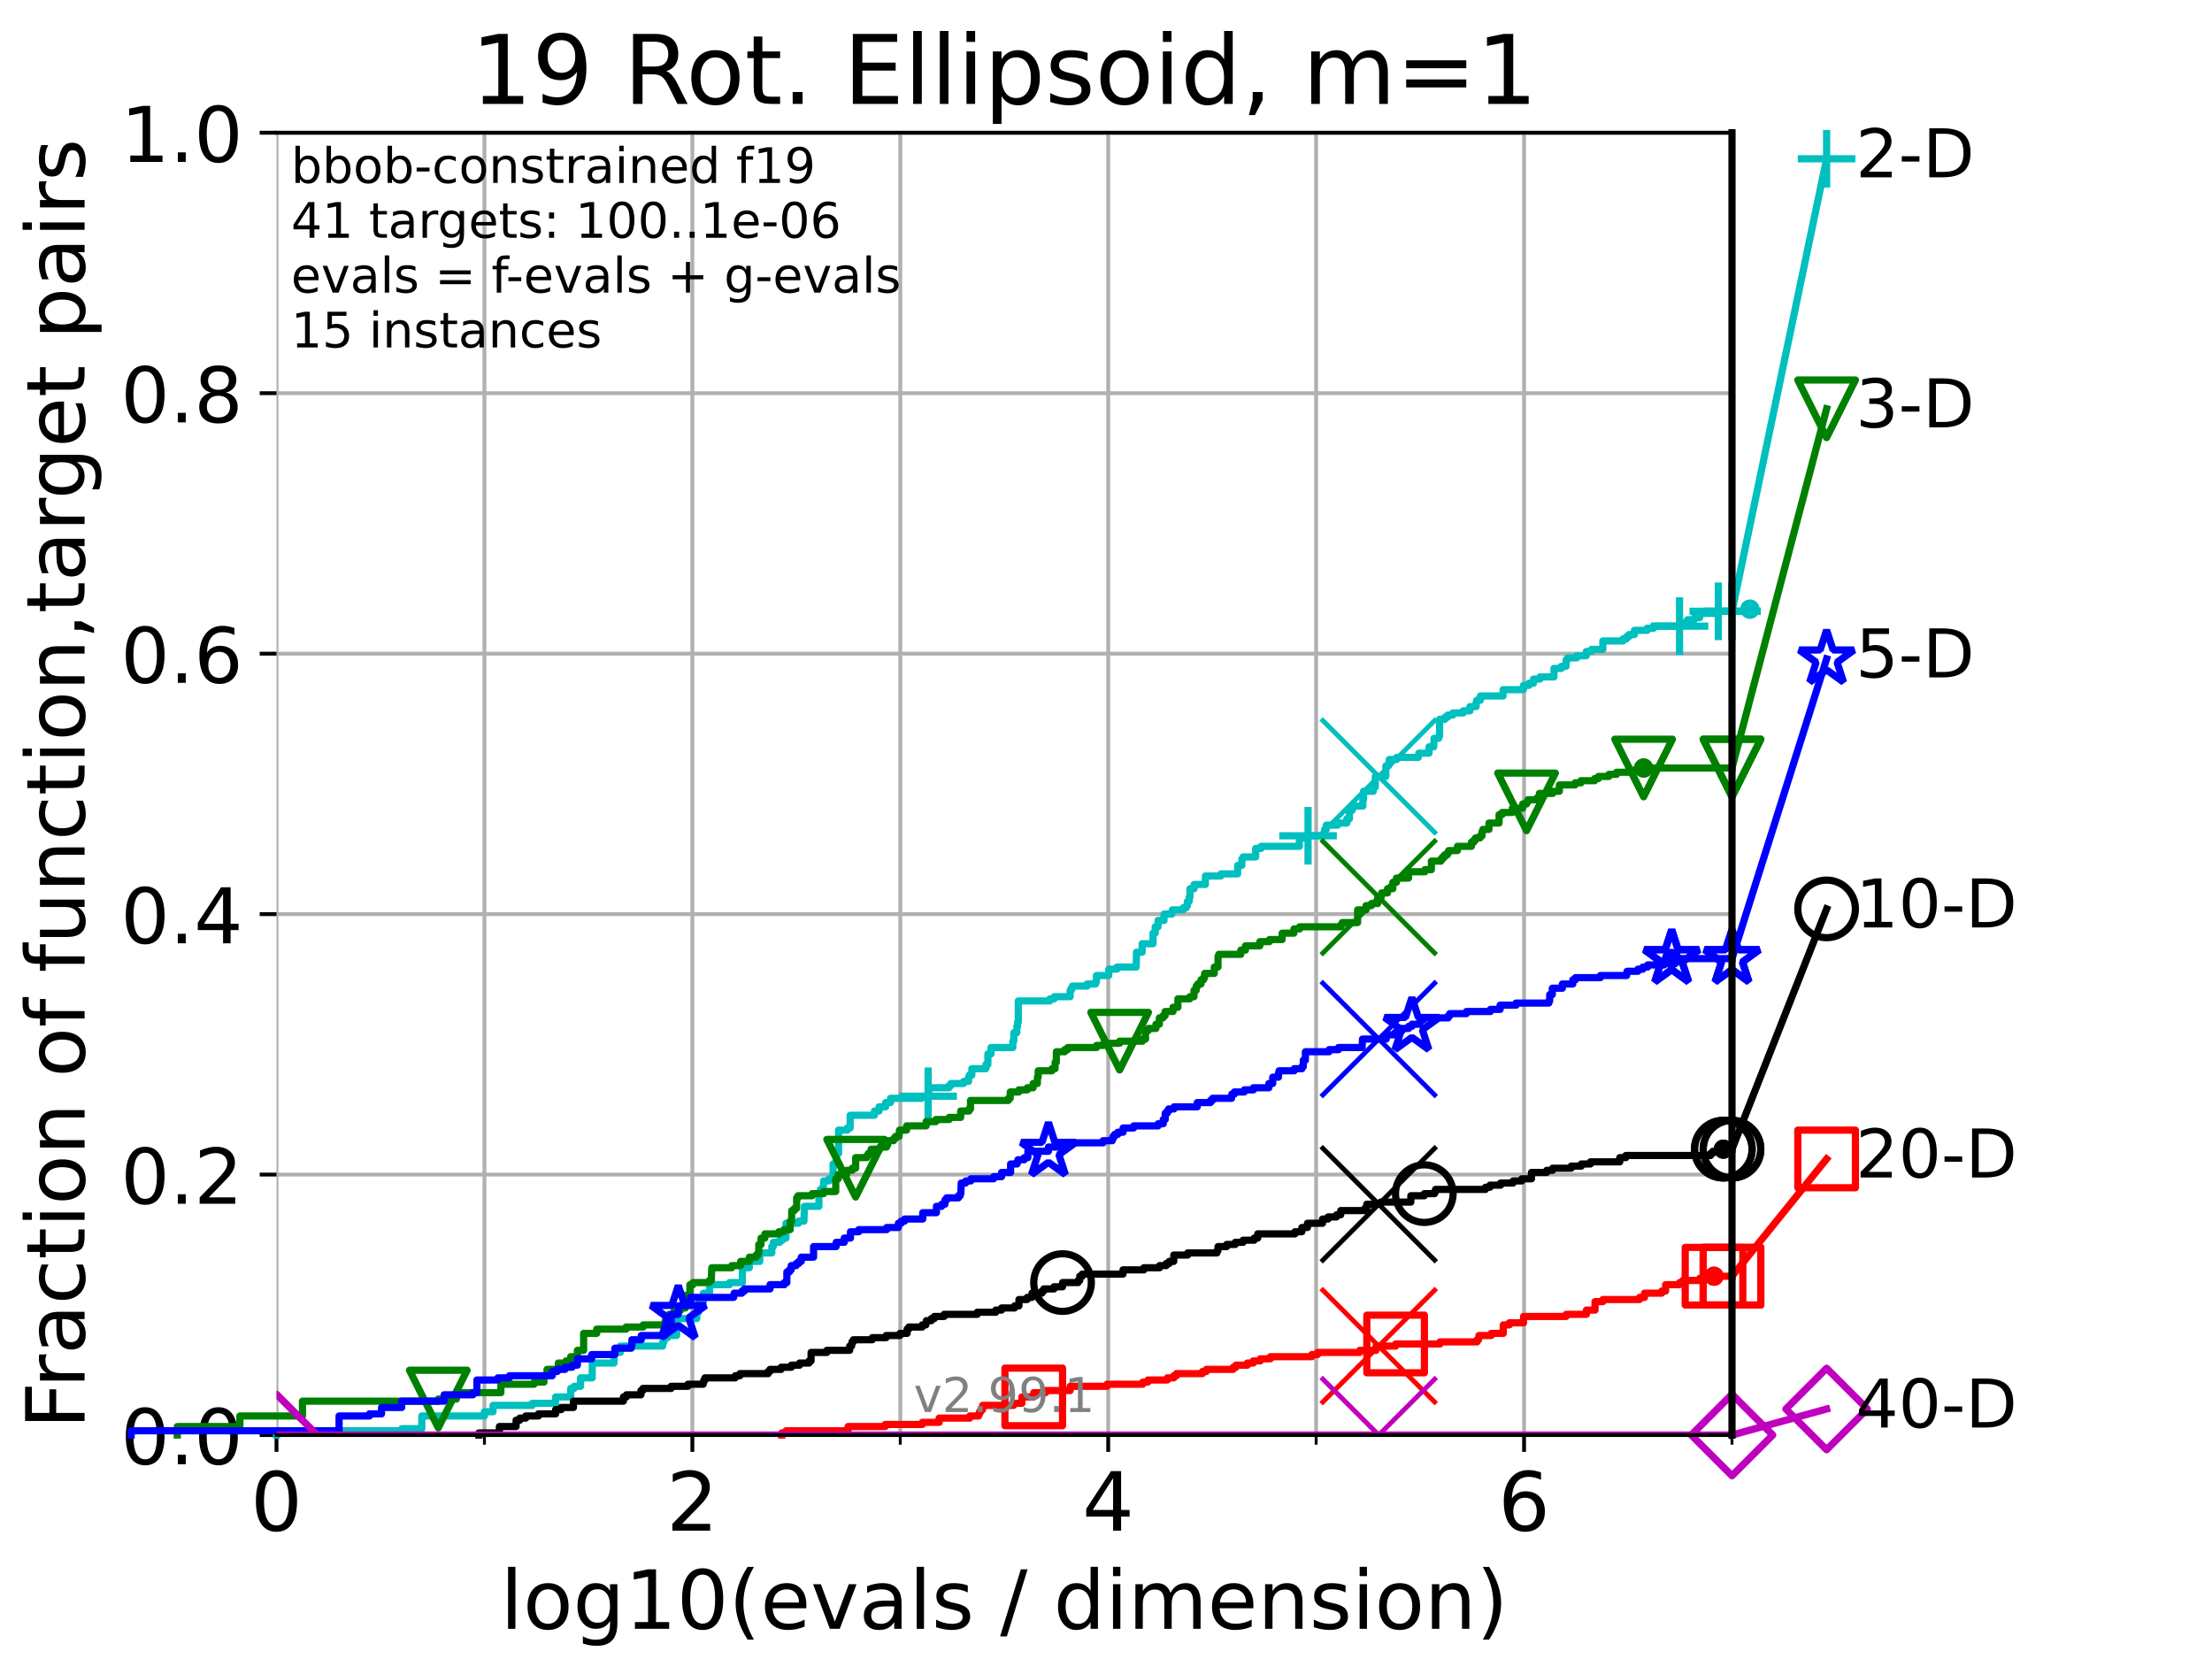 <?xml version="1.0" encoding="utf-8" standalone="no"?>
<!DOCTYPE svg PUBLIC "-//W3C//DTD SVG 1.1//EN"
  "http://www.w3.org/Graphics/SVG/1.1/DTD/svg11.dtd">
<!-- Created with matplotlib (https://matplotlib.org/) -->
<svg height="345.6pt" version="1.1" viewBox="0 0 460.8 345.6" width="460.8pt" xmlns="http://www.w3.org/2000/svg" xmlns:xlink="http://www.w3.org/1999/xlink">
 <defs>
  <style type="text/css">*{stroke-linecap:butt;stroke-linejoin:round;}</style>
 </defs>
 <g id="figure_1">
  <g id="patch_1">
   <path d="M 0 345.6 
L 460.8 345.6 
L 460.8 0 
L 0 0 
z
" style="fill:#ffffff;"/>
  </g>
  <g id="axes_1">
   <g id="patch_2">
    <path d="M 57.6 298.944 
L 360.806 298.944 
L 360.806 27.648 
L 57.6 27.648 
z
" style="fill:#ffffff;"/>
   </g>
   <g id="matplotlib.axis_1">
    <g id="xtick_1">
     <g id="line2d_1">
      <path clip-path="url(#p8d58456822)" d="M 57.6 298.944 
L 57.6 27.648 
" style="fill:none;stroke:#b0b0b0;stroke-linecap:square;stroke-width:0.8;"/>
     </g>
     <g id="line2d_2">
      <defs>
       <path d="M 0 0 
L 0 3.5 
" id="m5b713f33cd" style="stroke:#000000;stroke-width:0.8;"/>
      </defs>
      <g>
       <use style="stroke:#000000;stroke-width:0.8;" x="57.6" xlink:href="#m5b713f33cd" y="298.944"/>
      </g>
     </g>
     <g id="text_1">
      <!-- 0 -->
      <g transform="translate(52.192 318.861)scale(0.17 -0.17)">
       <defs>
        <path d="M 31.781 66.406 
Q 24.172 66.406 20.328 58.906 
Q 16.5 51.422 16.5 36.375 
Q 16.5 21.391 20.328 13.891 
Q 24.172 6.391 31.781 6.391 
Q 39.453 6.391 43.281 13.891 
Q 47.125 21.391 47.125 36.375 
Q 47.125 51.422 43.281 58.906 
Q 39.453 66.406 31.781 66.406 
z
M 31.781 74.219 
Q 44.047 74.219 50.516 64.516 
Q 56.984 54.828 56.984 36.375 
Q 56.984 17.969 50.516 8.266 
Q 44.047 -1.422 31.781 -1.422 
Q 19.531 -1.422 13.062 8.266 
Q 6.594 17.969 6.594 36.375 
Q 6.594 54.828 13.062 64.516 
Q 19.531 74.219 31.781 74.219 
z
" id="DejaVuSans-48"/>
       </defs>
       <use xlink:href="#DejaVuSans-48"/>
      </g>
     </g>
    </g>
    <g id="xtick_2">
     <g id="line2d_3">
      <path clip-path="url(#p8d58456822)" d="M 144.23 298.944 
L 144.23 27.648 
" style="fill:none;stroke:#b0b0b0;stroke-linecap:square;stroke-width:0.8;"/>
     </g>
     <g id="line2d_4">
      <g>
       <use style="stroke:#000000;stroke-width:0.8;" x="144.23" xlink:href="#m5b713f33cd" y="298.944"/>
      </g>
     </g>
     <g id="text_2">
      <!-- 2 -->
      <g transform="translate(138.822 318.861)scale(0.17 -0.17)">
       <defs>
        <path d="M 19.188 8.297 
L 53.609 8.297 
L 53.609 0 
L 7.328 0 
L 7.328 8.297 
Q 12.938 14.109 22.625 23.891 
Q 32.328 33.688 34.812 36.531 
Q 39.547 41.844 41.422 45.531 
Q 43.312 49.219 43.312 52.781 
Q 43.312 58.594 39.234 62.25 
Q 35.156 65.922 28.609 65.922 
Q 23.969 65.922 18.812 64.312 
Q 13.672 62.703 7.812 59.422 
L 7.812 69.391 
Q 13.766 71.781 18.938 73 
Q 24.125 74.219 28.422 74.219 
Q 39.75 74.219 46.484 68.547 
Q 53.219 62.891 53.219 53.422 
Q 53.219 48.922 51.531 44.891 
Q 49.859 40.875 45.406 35.406 
Q 44.188 33.984 37.641 27.219 
Q 31.109 20.453 19.188 8.297 
z
" id="DejaVuSans-50"/>
       </defs>
       <use xlink:href="#DejaVuSans-50"/>
      </g>
     </g>
    </g>
    <g id="xtick_3">
     <g id="line2d_5">
      <path clip-path="url(#p8d58456822)" d="M 230.861 298.944 
L 230.861 27.648 
" style="fill:none;stroke:#b0b0b0;stroke-linecap:square;stroke-width:0.8;"/>
     </g>
     <g id="line2d_6">
      <g>
       <use style="stroke:#000000;stroke-width:0.8;" x="230.861" xlink:href="#m5b713f33cd" y="298.944"/>
      </g>
     </g>
     <g id="text_3">
      <!-- 4 -->
      <g transform="translate(225.453 318.861)scale(0.17 -0.17)">
       <defs>
        <path d="M 37.797 64.312 
L 12.891 25.391 
L 37.797 25.391 
z
M 35.203 72.906 
L 47.609 72.906 
L 47.609 25.391 
L 58.016 25.391 
L 58.016 17.188 
L 47.609 17.188 
L 47.609 0 
L 37.797 0 
L 37.797 17.188 
L 4.891 17.188 
L 4.891 26.703 
z
" id="DejaVuSans-52"/>
       </defs>
       <use xlink:href="#DejaVuSans-52"/>
      </g>
     </g>
    </g>
    <g id="xtick_4">
     <g id="line2d_7">
      <path clip-path="url(#p8d58456822)" d="M 317.491 298.944 
L 317.491 27.648 
" style="fill:none;stroke:#b0b0b0;stroke-linecap:square;stroke-width:0.8;"/>
     </g>
     <g id="line2d_8">
      <g>
       <use style="stroke:#000000;stroke-width:0.8;" x="317.491" xlink:href="#m5b713f33cd" y="298.944"/>
      </g>
     </g>
     <g id="text_4">
      <!-- 6 -->
      <g transform="translate(312.083 318.861)scale(0.17 -0.17)">
       <defs>
        <path d="M 33.016 40.375 
Q 26.375 40.375 22.484 35.828 
Q 18.609 31.297 18.609 23.391 
Q 18.609 15.531 22.484 10.953 
Q 26.375 6.391 33.016 6.391 
Q 39.656 6.391 43.531 10.953 
Q 47.406 15.531 47.406 23.391 
Q 47.406 31.297 43.531 35.828 
Q 39.656 40.375 33.016 40.375 
z
M 52.594 71.297 
L 52.594 62.312 
Q 48.875 64.062 45.094 64.984 
Q 41.312 65.922 37.594 65.922 
Q 27.828 65.922 22.672 59.328 
Q 17.531 52.734 16.797 39.406 
Q 19.672 43.656 24.016 45.922 
Q 28.375 48.188 33.594 48.188 
Q 44.578 48.188 50.953 41.516 
Q 57.328 34.859 57.328 23.391 
Q 57.328 12.156 50.688 5.359 
Q 44.047 -1.422 33.016 -1.422 
Q 20.359 -1.422 13.672 8.266 
Q 6.984 17.969 6.984 36.375 
Q 6.984 53.656 15.188 63.938 
Q 23.391 74.219 37.203 74.219 
Q 40.922 74.219 44.703 73.484 
Q 48.484 72.75 52.594 71.297 
z
" id="DejaVuSans-54"/>
       </defs>
       <use xlink:href="#DejaVuSans-54"/>
      </g>
     </g>
    </g>
    <g id="xtick_5">
     <g id="line2d_9">
      <path clip-path="url(#p8d58456822)" d="M 100.915 298.944 
L 100.915 27.648 
" style="fill:none;stroke:#b0b0b0;stroke-linecap:square;stroke-width:0.8;"/>
     </g>
     <g id="line2d_10">
      <defs>
       <path d="M 0 0 
L 0 2 
" id="m8065b0cc21" style="stroke:#000000;stroke-width:0.6;"/>
      </defs>
      <g>
       <use style="stroke:#000000;stroke-width:0.6;" x="100.915" xlink:href="#m8065b0cc21" y="298.944"/>
      </g>
     </g>
    </g>
    <g id="xtick_6">
     <g id="line2d_11">
      <path clip-path="url(#p8d58456822)" d="M 187.546 298.944 
L 187.546 27.648 
" style="fill:none;stroke:#b0b0b0;stroke-linecap:square;stroke-width:0.8;"/>
     </g>
     <g id="line2d_12">
      <g>
       <use style="stroke:#000000;stroke-width:0.6;" x="187.546" xlink:href="#m8065b0cc21" y="298.944"/>
      </g>
     </g>
    </g>
    <g id="xtick_7">
     <g id="line2d_13">
      <path clip-path="url(#p8d58456822)" d="M 274.176 298.944 
L 274.176 27.648 
" style="fill:none;stroke:#b0b0b0;stroke-linecap:square;stroke-width:0.8;"/>
     </g>
     <g id="line2d_14">
      <g>
       <use style="stroke:#000000;stroke-width:0.6;" x="274.176" xlink:href="#m8065b0cc21" y="298.944"/>
      </g>
     </g>
    </g>
    <g id="xtick_8">
     <g id="line2d_15">
      <path clip-path="url(#p8d58456822)" d="M 360.806 298.944 
L 360.806 27.648 
" style="fill:none;stroke:#b0b0b0;stroke-linecap:square;stroke-width:0.8;"/>
     </g>
     <g id="line2d_16">
      <g>
       <use style="stroke:#000000;stroke-width:0.6;" x="360.806" xlink:href="#m8065b0cc21" y="298.944"/>
      </g>
     </g>
    </g>
    <g id="text_5">
     <!-- log10(evals / dimension) -->
     <g transform="translate(104.239 339.314)scale(0.17 -0.17)">
      <defs>
       <path d="M 9.422 75.984 
L 18.406 75.984 
L 18.406 0 
L 9.422 0 
z
" id="DejaVuSans-108"/>
       <path d="M 30.609 48.391 
Q 23.391 48.391 19.188 42.75 
Q 14.984 37.109 14.984 27.297 
Q 14.984 17.484 19.156 11.844 
Q 23.344 6.203 30.609 6.203 
Q 37.797 6.203 41.984 11.859 
Q 46.188 17.531 46.188 27.297 
Q 46.188 37.016 41.984 42.703 
Q 37.797 48.391 30.609 48.391 
z
M 30.609 56 
Q 42.328 56 49.016 48.375 
Q 55.719 40.766 55.719 27.297 
Q 55.719 13.875 49.016 6.219 
Q 42.328 -1.422 30.609 -1.422 
Q 18.844 -1.422 12.172 6.219 
Q 5.516 13.875 5.516 27.297 
Q 5.516 40.766 12.172 48.375 
Q 18.844 56 30.609 56 
z
" id="DejaVuSans-111"/>
       <path d="M 45.406 27.984 
Q 45.406 37.75 41.375 43.109 
Q 37.359 48.484 30.078 48.484 
Q 22.859 48.484 18.828 43.109 
Q 14.797 37.75 14.797 27.984 
Q 14.797 18.266 18.828 12.891 
Q 22.859 7.516 30.078 7.516 
Q 37.359 7.516 41.375 12.891 
Q 45.406 18.266 45.406 27.984 
z
M 54.391 6.781 
Q 54.391 -7.172 48.188 -13.984 
Q 42 -20.797 29.203 -20.797 
Q 24.469 -20.797 20.266 -20.094 
Q 16.062 -19.391 12.109 -17.922 
L 12.109 -9.188 
Q 16.062 -11.328 19.922 -12.344 
Q 23.781 -13.375 27.781 -13.375 
Q 36.625 -13.375 41.016 -8.766 
Q 45.406 -4.156 45.406 5.172 
L 45.406 9.625 
Q 42.625 4.781 38.281 2.391 
Q 33.938 0 27.875 0 
Q 17.828 0 11.672 7.656 
Q 5.516 15.328 5.516 27.984 
Q 5.516 40.672 11.672 48.328 
Q 17.828 56 27.875 56 
Q 33.938 56 38.281 53.609 
Q 42.625 51.219 45.406 46.391 
L 45.406 54.688 
L 54.391 54.688 
z
" id="DejaVuSans-103"/>
       <path d="M 12.406 8.297 
L 28.516 8.297 
L 28.516 63.922 
L 10.984 60.406 
L 10.984 69.391 
L 28.422 72.906 
L 38.281 72.906 
L 38.281 8.297 
L 54.391 8.297 
L 54.391 0 
L 12.406 0 
z
" id="DejaVuSans-49"/>
       <path d="M 31 75.875 
Q 24.469 64.656 21.281 53.656 
Q 18.109 42.672 18.109 31.391 
Q 18.109 20.125 21.312 9.062 
Q 24.516 -2 31 -13.188 
L 23.188 -13.188 
Q 15.875 -1.703 12.234 9.375 
Q 8.594 20.453 8.594 31.391 
Q 8.594 42.281 12.203 53.312 
Q 15.828 64.359 23.188 75.875 
z
" id="DejaVuSans-40"/>
       <path d="M 56.203 29.594 
L 56.203 25.203 
L 14.891 25.203 
Q 15.484 15.922 20.484 11.062 
Q 25.484 6.203 34.422 6.203 
Q 39.594 6.203 44.453 7.469 
Q 49.312 8.734 54.109 11.281 
L 54.109 2.781 
Q 49.266 0.734 44.188 -0.344 
Q 39.109 -1.422 33.891 -1.422 
Q 20.797 -1.422 13.156 6.188 
Q 5.516 13.812 5.516 26.812 
Q 5.516 40.234 12.766 48.109 
Q 20.016 56 32.328 56 
Q 43.359 56 49.781 48.891 
Q 56.203 41.797 56.203 29.594 
z
M 47.219 32.234 
Q 47.125 39.594 43.094 43.984 
Q 39.062 48.391 32.422 48.391 
Q 24.906 48.391 20.391 44.141 
Q 15.875 39.891 15.188 32.172 
z
" id="DejaVuSans-101"/>
       <path d="M 2.984 54.688 
L 12.5 54.688 
L 29.594 8.797 
L 46.688 54.688 
L 56.203 54.688 
L 35.688 0 
L 23.484 0 
z
" id="DejaVuSans-118"/>
       <path d="M 34.281 27.484 
Q 23.391 27.484 19.188 25 
Q 14.984 22.516 14.984 16.5 
Q 14.984 11.719 18.141 8.906 
Q 21.297 6.109 26.703 6.109 
Q 34.188 6.109 38.703 11.406 
Q 43.219 16.703 43.219 25.484 
L 43.219 27.484 
z
M 52.203 31.203 
L 52.203 0 
L 43.219 0 
L 43.219 8.297 
Q 40.141 3.328 35.547 0.953 
Q 30.953 -1.422 24.312 -1.422 
Q 15.922 -1.422 10.953 3.297 
Q 6 8.016 6 15.922 
Q 6 25.141 12.172 29.828 
Q 18.359 34.516 30.609 34.516 
L 43.219 34.516 
L 43.219 35.406 
Q 43.219 41.609 39.141 45 
Q 35.062 48.391 27.688 48.391 
Q 23 48.391 18.547 47.266 
Q 14.109 46.141 10.016 43.891 
L 10.016 52.203 
Q 14.938 54.109 19.578 55.047 
Q 24.219 56 28.609 56 
Q 40.484 56 46.344 49.844 
Q 52.203 43.703 52.203 31.203 
z
" id="DejaVuSans-97"/>
       <path d="M 44.281 53.078 
L 44.281 44.578 
Q 40.484 46.531 36.375 47.5 
Q 32.281 48.484 27.875 48.484 
Q 21.188 48.484 17.844 46.438 
Q 14.5 44.391 14.5 40.281 
Q 14.5 37.156 16.891 35.375 
Q 19.281 33.594 26.516 31.984 
L 29.594 31.297 
Q 39.156 29.25 43.188 25.516 
Q 47.219 21.781 47.219 15.094 
Q 47.219 7.469 41.188 3.016 
Q 35.156 -1.422 24.609 -1.422 
Q 20.219 -1.422 15.453 -0.562 
Q 10.688 0.297 5.422 2 
L 5.422 11.281 
Q 10.406 8.688 15.234 7.391 
Q 20.062 6.109 24.812 6.109 
Q 31.156 6.109 34.562 8.281 
Q 37.984 10.453 37.984 14.406 
Q 37.984 18.062 35.516 20.016 
Q 33.062 21.969 24.703 23.781 
L 21.578 24.516 
Q 13.234 26.266 9.516 29.906 
Q 5.812 33.547 5.812 39.891 
Q 5.812 47.609 11.281 51.797 
Q 16.75 56 26.812 56 
Q 31.781 56 36.172 55.266 
Q 40.578 54.547 44.281 53.078 
z
" id="DejaVuSans-115"/>
       <path id="DejaVuSans-32"/>
       <path d="M 25.391 72.906 
L 33.688 72.906 
L 8.297 -9.281 
L 0 -9.281 
z
" id="DejaVuSans-47"/>
       <path d="M 45.406 46.391 
L 45.406 75.984 
L 54.391 75.984 
L 54.391 0 
L 45.406 0 
L 45.406 8.203 
Q 42.578 3.328 38.25 0.953 
Q 33.938 -1.422 27.875 -1.422 
Q 17.969 -1.422 11.734 6.484 
Q 5.516 14.406 5.516 27.297 
Q 5.516 40.188 11.734 48.094 
Q 17.969 56 27.875 56 
Q 33.938 56 38.25 53.625 
Q 42.578 51.266 45.406 46.391 
z
M 14.797 27.297 
Q 14.797 17.391 18.875 11.75 
Q 22.953 6.109 30.078 6.109 
Q 37.203 6.109 41.297 11.75 
Q 45.406 17.391 45.406 27.297 
Q 45.406 37.203 41.297 42.844 
Q 37.203 48.484 30.078 48.484 
Q 22.953 48.484 18.875 42.844 
Q 14.797 37.203 14.797 27.297 
z
" id="DejaVuSans-100"/>
       <path d="M 9.422 54.688 
L 18.406 54.688 
L 18.406 0 
L 9.422 0 
z
M 9.422 75.984 
L 18.406 75.984 
L 18.406 64.594 
L 9.422 64.594 
z
" id="DejaVuSans-105"/>
       <path d="M 52 44.188 
Q 55.375 50.25 60.062 53.125 
Q 64.75 56 71.094 56 
Q 79.641 56 84.281 50.016 
Q 88.922 44.047 88.922 33.016 
L 88.922 0 
L 79.891 0 
L 79.891 32.719 
Q 79.891 40.578 77.094 44.375 
Q 74.312 48.188 68.609 48.188 
Q 61.625 48.188 57.562 43.547 
Q 53.516 38.922 53.516 30.906 
L 53.516 0 
L 44.484 0 
L 44.484 32.719 
Q 44.484 40.625 41.703 44.406 
Q 38.922 48.188 33.109 48.188 
Q 26.219 48.188 22.156 43.531 
Q 18.109 38.875 18.109 30.906 
L 18.109 0 
L 9.078 0 
L 9.078 54.688 
L 18.109 54.688 
L 18.109 46.188 
Q 21.188 51.219 25.484 53.609 
Q 29.781 56 35.688 56 
Q 41.656 56 45.828 52.969 
Q 50 49.953 52 44.188 
z
" id="DejaVuSans-109"/>
       <path d="M 54.891 33.016 
L 54.891 0 
L 45.906 0 
L 45.906 32.719 
Q 45.906 40.484 42.875 44.328 
Q 39.844 48.188 33.797 48.188 
Q 26.516 48.188 22.312 43.547 
Q 18.109 38.922 18.109 30.906 
L 18.109 0 
L 9.078 0 
L 9.078 54.688 
L 18.109 54.688 
L 18.109 46.188 
Q 21.344 51.125 25.703 53.562 
Q 30.078 56 35.797 56 
Q 45.219 56 50.047 50.172 
Q 54.891 44.344 54.891 33.016 
z
" id="DejaVuSans-110"/>
       <path d="M 8.016 75.875 
L 15.828 75.875 
Q 23.141 64.359 26.781 53.312 
Q 30.422 42.281 30.422 31.391 
Q 30.422 20.453 26.781 9.375 
Q 23.141 -1.703 15.828 -13.188 
L 8.016 -13.188 
Q 14.5 -2 17.703 9.062 
Q 20.906 20.125 20.906 31.391 
Q 20.906 42.672 17.703 53.656 
Q 14.5 64.656 8.016 75.875 
z
" id="DejaVuSans-41"/>
      </defs>
      <use xlink:href="#DejaVuSans-108"/>
      <use x="27.783" xlink:href="#DejaVuSans-111"/>
      <use x="88.965" xlink:href="#DejaVuSans-103"/>
      <use x="152.441" xlink:href="#DejaVuSans-49"/>
      <use x="216.064" xlink:href="#DejaVuSans-48"/>
      <use x="279.688" xlink:href="#DejaVuSans-40"/>
      <use x="318.701" xlink:href="#DejaVuSans-101"/>
      <use x="380.225" xlink:href="#DejaVuSans-118"/>
      <use x="439.404" xlink:href="#DejaVuSans-97"/>
      <use x="500.684" xlink:href="#DejaVuSans-108"/>
      <use x="528.467" xlink:href="#DejaVuSans-115"/>
      <use x="580.566" xlink:href="#DejaVuSans-32"/>
      <use x="612.354" xlink:href="#DejaVuSans-47"/>
      <use x="646.045" xlink:href="#DejaVuSans-32"/>
      <use x="677.832" xlink:href="#DejaVuSans-100"/>
      <use x="741.309" xlink:href="#DejaVuSans-105"/>
      <use x="769.092" xlink:href="#DejaVuSans-109"/>
      <use x="866.504" xlink:href="#DejaVuSans-101"/>
      <use x="928.027" xlink:href="#DejaVuSans-110"/>
      <use x="991.406" xlink:href="#DejaVuSans-115"/>
      <use x="1043.506" xlink:href="#DejaVuSans-105"/>
      <use x="1071.289" xlink:href="#DejaVuSans-111"/>
      <use x="1132.471" xlink:href="#DejaVuSans-110"/>
      <use x="1195.85" xlink:href="#DejaVuSans-41"/>
     </g>
    </g>
   </g>
   <g id="matplotlib.axis_2">
    <g id="ytick_1">
     <g id="line2d_17">
      <path clip-path="url(#p8d58456822)" d="M 57.6 298.944 
L 360.806 298.944 
" style="fill:none;stroke:#b0b0b0;stroke-linecap:square;stroke-width:0.8;"/>
     </g>
     <g id="line2d_18">
      <defs>
       <path d="M 0 0 
L -3.5 0 
" id="mecdde13960" style="stroke:#000000;stroke-width:0.8;"/>
      </defs>
      <g>
       <use style="stroke:#000000;stroke-width:0.8;" x="57.6" xlink:href="#mecdde13960" y="298.944"/>
      </g>
     </g>
     <g id="text_6">
      <!-- 0.0 -->
      <g transform="translate(25.155 305.023)scale(0.16 -0.16)">
       <defs>
        <path d="M 10.688 12.406 
L 21 12.406 
L 21 0 
L 10.688 0 
z
" id="DejaVuSans-46"/>
       </defs>
       <use xlink:href="#DejaVuSans-48"/>
       <use x="63.623" xlink:href="#DejaVuSans-46"/>
       <use x="95.41" xlink:href="#DejaVuSans-48"/>
      </g>
     </g>
    </g>
    <g id="ytick_2">
     <g id="line2d_19">
      <path clip-path="url(#p8d58456822)" d="M 57.6 244.685 
L 360.806 244.685 
" style="fill:none;stroke:#b0b0b0;stroke-linecap:square;stroke-width:0.8;"/>
     </g>
     <g id="line2d_20">
      <g>
       <use style="stroke:#000000;stroke-width:0.8;" x="57.6" xlink:href="#mecdde13960" y="244.685"/>
      </g>
     </g>
     <g id="text_7">
      <!-- 0.2 -->
      <g transform="translate(25.155 250.764)scale(0.16 -0.16)">
       <use xlink:href="#DejaVuSans-48"/>
       <use x="63.623" xlink:href="#DejaVuSans-46"/>
       <use x="95.41" xlink:href="#DejaVuSans-50"/>
      </g>
     </g>
    </g>
    <g id="ytick_3">
     <g id="line2d_21">
      <path clip-path="url(#p8d58456822)" d="M 57.6 190.426 
L 360.806 190.426 
" style="fill:none;stroke:#b0b0b0;stroke-linecap:square;stroke-width:0.8;"/>
     </g>
     <g id="line2d_22">
      <g>
       <use style="stroke:#000000;stroke-width:0.8;" x="57.6" xlink:href="#mecdde13960" y="190.426"/>
      </g>
     </g>
     <g id="text_8">
      <!-- 0.4 -->
      <g transform="translate(25.155 196.504)scale(0.16 -0.16)">
       <use xlink:href="#DejaVuSans-48"/>
       <use x="63.623" xlink:href="#DejaVuSans-46"/>
       <use x="95.41" xlink:href="#DejaVuSans-52"/>
      </g>
     </g>
    </g>
    <g id="ytick_4">
     <g id="line2d_23">
      <path clip-path="url(#p8d58456822)" d="M 57.6 136.166 
L 360.806 136.166 
" style="fill:none;stroke:#b0b0b0;stroke-linecap:square;stroke-width:0.8;"/>
     </g>
     <g id="line2d_24">
      <g>
       <use style="stroke:#000000;stroke-width:0.8;" x="57.6" xlink:href="#mecdde13960" y="136.166"/>
      </g>
     </g>
     <g id="text_9">
      <!-- 0.6 -->
      <g transform="translate(25.155 142.245)scale(0.16 -0.16)">
       <use xlink:href="#DejaVuSans-48"/>
       <use x="63.623" xlink:href="#DejaVuSans-46"/>
       <use x="95.41" xlink:href="#DejaVuSans-54"/>
      </g>
     </g>
    </g>
    <g id="ytick_5">
     <g id="line2d_25">
      <path clip-path="url(#p8d58456822)" d="M 57.6 81.907 
L 360.806 81.907 
" style="fill:none;stroke:#b0b0b0;stroke-linecap:square;stroke-width:0.8;"/>
     </g>
     <g id="line2d_26">
      <g>
       <use style="stroke:#000000;stroke-width:0.8;" x="57.6" xlink:href="#mecdde13960" y="81.907"/>
      </g>
     </g>
     <g id="text_10">
      <!-- 0.8 -->
      <g transform="translate(25.155 87.986)scale(0.16 -0.16)">
       <defs>
        <path d="M 31.781 34.625 
Q 24.75 34.625 20.719 30.859 
Q 16.703 27.094 16.703 20.516 
Q 16.703 13.922 20.719 10.156 
Q 24.75 6.391 31.781 6.391 
Q 38.812 6.391 42.859 10.172 
Q 46.922 13.969 46.922 20.516 
Q 46.922 27.094 42.891 30.859 
Q 38.875 34.625 31.781 34.625 
z
M 21.922 38.812 
Q 15.578 40.375 12.031 44.719 
Q 8.5 49.078 8.5 55.328 
Q 8.5 64.062 14.719 69.141 
Q 20.953 74.219 31.781 74.219 
Q 42.672 74.219 48.875 69.141 
Q 55.078 64.062 55.078 55.328 
Q 55.078 49.078 51.531 44.719 
Q 48 40.375 41.703 38.812 
Q 48.828 37.156 52.797 32.312 
Q 56.781 27.484 56.781 20.516 
Q 56.781 9.906 50.312 4.234 
Q 43.844 -1.422 31.781 -1.422 
Q 19.734 -1.422 13.25 4.234 
Q 6.781 9.906 6.781 20.516 
Q 6.781 27.484 10.781 32.312 
Q 14.797 37.156 21.922 38.812 
z
M 18.312 54.391 
Q 18.312 48.734 21.844 45.562 
Q 25.391 42.391 31.781 42.391 
Q 38.141 42.391 41.719 45.562 
Q 45.312 48.734 45.312 54.391 
Q 45.312 60.062 41.719 63.234 
Q 38.141 66.406 31.781 66.406 
Q 25.391 66.406 21.844 63.234 
Q 18.312 60.062 18.312 54.391 
z
" id="DejaVuSans-56"/>
       </defs>
       <use xlink:href="#DejaVuSans-48"/>
       <use x="63.623" xlink:href="#DejaVuSans-46"/>
       <use x="95.41" xlink:href="#DejaVuSans-56"/>
      </g>
     </g>
    </g>
    <g id="ytick_6">
     <g id="line2d_27">
      <path clip-path="url(#p8d58456822)" d="M 57.6 27.648 
L 360.806 27.648 
" style="fill:none;stroke:#b0b0b0;stroke-linecap:square;stroke-width:0.8;"/>
     </g>
     <g id="line2d_28">
      <g>
       <use style="stroke:#000000;stroke-width:0.8;" x="57.6" xlink:href="#mecdde13960" y="27.648"/>
      </g>
     </g>
     <g id="text_11">
      <!-- 1.0 -->
      <g transform="translate(25.155 33.727)scale(0.16 -0.16)">
       <use xlink:href="#DejaVuSans-49"/>
       <use x="63.623" xlink:href="#DejaVuSans-46"/>
       <use x="95.41" xlink:href="#DejaVuSans-48"/>
      </g>
     </g>
    </g>
    <g id="text_12">
     <!-- Fraction of function,target pairs -->
     <g transform="translate(17.62 297.681)rotate(-90)scale(0.17 -0.17)">
      <defs>
       <path d="M 9.812 72.906 
L 51.703 72.906 
L 51.703 64.594 
L 19.672 64.594 
L 19.672 43.109 
L 48.578 43.109 
L 48.578 34.812 
L 19.672 34.812 
L 19.672 0 
L 9.812 0 
z
" id="DejaVuSans-70"/>
       <path d="M 41.109 46.297 
Q 39.594 47.172 37.812 47.578 
Q 36.031 48 33.891 48 
Q 26.266 48 22.188 43.047 
Q 18.109 38.094 18.109 28.812 
L 18.109 0 
L 9.078 0 
L 9.078 54.688 
L 18.109 54.688 
L 18.109 46.188 
Q 20.953 51.172 25.484 53.578 
Q 30.031 56 36.531 56 
Q 37.453 56 38.578 55.875 
Q 39.703 55.766 41.062 55.516 
z
" id="DejaVuSans-114"/>
       <path d="M 48.781 52.594 
L 48.781 44.188 
Q 44.969 46.297 41.141 47.344 
Q 37.312 48.391 33.406 48.391 
Q 24.656 48.391 19.812 42.844 
Q 14.984 37.312 14.984 27.297 
Q 14.984 17.281 19.812 11.734 
Q 24.656 6.203 33.406 6.203 
Q 37.312 6.203 41.141 7.25 
Q 44.969 8.297 48.781 10.406 
L 48.781 2.094 
Q 45.016 0.344 40.984 -0.531 
Q 36.969 -1.422 32.422 -1.422 
Q 20.062 -1.422 12.781 6.344 
Q 5.516 14.109 5.516 27.297 
Q 5.516 40.672 12.859 48.328 
Q 20.219 56 33.016 56 
Q 37.156 56 41.109 55.141 
Q 45.062 54.297 48.781 52.594 
z
" id="DejaVuSans-99"/>
       <path d="M 18.312 70.219 
L 18.312 54.688 
L 36.812 54.688 
L 36.812 47.703 
L 18.312 47.703 
L 18.312 18.016 
Q 18.312 11.328 20.141 9.422 
Q 21.969 7.516 27.594 7.516 
L 36.812 7.516 
L 36.812 0 
L 27.594 0 
Q 17.188 0 13.234 3.875 
Q 9.281 7.766 9.281 18.016 
L 9.281 47.703 
L 2.688 47.703 
L 2.688 54.688 
L 9.281 54.688 
L 9.281 70.219 
z
" id="DejaVuSans-116"/>
       <path d="M 37.109 75.984 
L 37.109 68.5 
L 28.516 68.5 
Q 23.688 68.5 21.797 66.547 
Q 19.922 64.594 19.922 59.516 
L 19.922 54.688 
L 34.719 54.688 
L 34.719 47.703 
L 19.922 47.703 
L 19.922 0 
L 10.891 0 
L 10.891 47.703 
L 2.297 47.703 
L 2.297 54.688 
L 10.891 54.688 
L 10.891 58.5 
Q 10.891 67.625 15.141 71.797 
Q 19.391 75.984 28.609 75.984 
z
" id="DejaVuSans-102"/>
       <path d="M 8.5 21.578 
L 8.5 54.688 
L 17.484 54.688 
L 17.484 21.922 
Q 17.484 14.156 20.5 10.266 
Q 23.531 6.391 29.594 6.391 
Q 36.859 6.391 41.078 11.031 
Q 45.312 15.672 45.312 23.688 
L 45.312 54.688 
L 54.297 54.688 
L 54.297 0 
L 45.312 0 
L 45.312 8.406 
Q 42.047 3.422 37.719 1 
Q 33.406 -1.422 27.688 -1.422 
Q 18.266 -1.422 13.375 4.438 
Q 8.5 10.297 8.5 21.578 
z
M 31.109 56 
z
" id="DejaVuSans-117"/>
       <path d="M 11.719 12.406 
L 22.016 12.406 
L 22.016 4 
L 14.016 -11.625 
L 7.719 -11.625 
L 11.719 4 
z
" id="DejaVuSans-44"/>
       <path d="M 18.109 8.203 
L 18.109 -20.797 
L 9.078 -20.797 
L 9.078 54.688 
L 18.109 54.688 
L 18.109 46.391 
Q 20.953 51.266 25.266 53.625 
Q 29.594 56 35.594 56 
Q 45.562 56 51.781 48.094 
Q 58.016 40.188 58.016 27.297 
Q 58.016 14.406 51.781 6.484 
Q 45.562 -1.422 35.594 -1.422 
Q 29.594 -1.422 25.266 0.953 
Q 20.953 3.328 18.109 8.203 
z
M 48.688 27.297 
Q 48.688 37.203 44.609 42.844 
Q 40.531 48.484 33.406 48.484 
Q 26.266 48.484 22.188 42.844 
Q 18.109 37.203 18.109 27.297 
Q 18.109 17.391 22.188 11.75 
Q 26.266 6.109 33.406 6.109 
Q 40.531 6.109 44.609 11.75 
Q 48.688 17.391 48.688 27.297 
z
" id="DejaVuSans-112"/>
      </defs>
      <use xlink:href="#DejaVuSans-70"/>
      <use x="50.27" xlink:href="#DejaVuSans-114"/>
      <use x="91.383" xlink:href="#DejaVuSans-97"/>
      <use x="152.662" xlink:href="#DejaVuSans-99"/>
      <use x="207.643" xlink:href="#DejaVuSans-116"/>
      <use x="246.852" xlink:href="#DejaVuSans-105"/>
      <use x="274.635" xlink:href="#DejaVuSans-111"/>
      <use x="335.816" xlink:href="#DejaVuSans-110"/>
      <use x="399.195" xlink:href="#DejaVuSans-32"/>
      <use x="430.982" xlink:href="#DejaVuSans-111"/>
      <use x="492.164" xlink:href="#DejaVuSans-102"/>
      <use x="527.369" xlink:href="#DejaVuSans-32"/>
      <use x="559.156" xlink:href="#DejaVuSans-102"/>
      <use x="594.361" xlink:href="#DejaVuSans-117"/>
      <use x="657.74" xlink:href="#DejaVuSans-110"/>
      <use x="721.119" xlink:href="#DejaVuSans-99"/>
      <use x="776.1" xlink:href="#DejaVuSans-116"/>
      <use x="815.309" xlink:href="#DejaVuSans-105"/>
      <use x="843.092" xlink:href="#DejaVuSans-111"/>
      <use x="904.273" xlink:href="#DejaVuSans-110"/>
      <use x="967.652" xlink:href="#DejaVuSans-44"/>
      <use x="999.439" xlink:href="#DejaVuSans-116"/>
      <use x="1038.648" xlink:href="#DejaVuSans-97"/>
      <use x="1099.928" xlink:href="#DejaVuSans-114"/>
      <use x="1139.291" xlink:href="#DejaVuSans-103"/>
      <use x="1202.768" xlink:href="#DejaVuSans-101"/>
      <use x="1264.291" xlink:href="#DejaVuSans-116"/>
      <use x="1303.5" xlink:href="#DejaVuSans-32"/>
      <use x="1335.287" xlink:href="#DejaVuSans-112"/>
      <use x="1398.764" xlink:href="#DejaVuSans-97"/>
      <use x="1460.043" xlink:href="#DejaVuSans-105"/>
      <use x="1487.826" xlink:href="#DejaVuSans-114"/>
      <use x="1528.939" xlink:href="#DejaVuSans-115"/>
     </g>
    </g>
   </g>
   <g id="line2d_29">
    <defs>
     <path d="M 0 1.5 
C 0.398 1.5 0.779 1.342 1.061 1.061 
C 1.342 0.779 1.5 0.398 1.5 0 
C 1.5 -0.398 1.342 -0.779 1.061 -1.061 
C 0.779 -1.342 0.398 -1.5 0 -1.5 
C -0.398 -1.5 -0.779 -1.342 -1.061 -1.061 
C -1.342 -0.779 -1.5 -0.398 -1.5 0 
C -1.5 0.398 -1.342 0.779 -1.061 1.061 
C -0.779 1.342 -0.398 1.5 0 1.5 
z
" id="m97a6104149" style="stroke:#00bfbf;"/>
    </defs>
    <g>
     <use style="fill:#00bfbf;stroke:#00bfbf;" x="364.536" xlink:href="#m97a6104149" y="126.903"/>
     <use style="fill:#00bfbf;stroke:#00bfbf;" x="364.536" xlink:href="#m97a6104149" y="126.903"/>
    </g>
   </g>
   <g id="line2d_30">
    <path d="M 57.6 298.944 
L 57.6 298.062 
L 83.678 298.062 
L 83.678 297.621 
L 87.876 297.621 
L 87.876 294.974 
L 100.915 294.974 
L 100.915 294.092 
L 102.708 294.092 
L 102.708 292.768 
L 110.897 292.768 
L 110.897 292.327 
L 115.747 292.327 
L 115.747 291.004 
L 118.89 291.004 
L 118.89 289.239 
L 119.6 289.239 
L 119.6 288.798 
L 120.944 288.798 
L 120.944 287.033 
L 123.375 287.033 
L 123.375 283.946 
L 127.911 283.946 
L 127.911 281.74 
L 129.209 281.74 
L 129.209 280.416 
L 138.051 280.416 
L 138.051 279.534 
L 138.31 279.534 
L 138.31 278.652 
L 139.068 278.652 
L 139.068 278.211 
L 140.951 278.211 
L 140.951 274.682 
L 145.148 274.682 
L 145.148 273.358 
L 145.503 273.358 
L 145.503 271.594 
L 146.362 271.594 
L 146.362 271.153 
L 146.53 271.153 
L 146.53 269.388 
L 147.816 269.388 
L 147.816 267.624 
L 151.983 267.624 
L 151.983 267.183 
L 154.65 267.183 
L 154.65 264.095 
L 156.106 264.095 
L 156.106 262.771 
L 158.277 262.771 
L 158.277 261.007 
L 160.778 261.007 
L 160.778 259.683 
L 161.087 259.683 
L 161.087 258.801 
L 162.421 258.801 
L 162.421 258.36 
L 162.985 258.36 
L 162.985 257.919 
L 163.733 257.919 
L 163.733 254.831 
L 166.345 254.831 
L 166.345 254.39 
L 167.472 254.39 
L 167.581 251.302 
L 170.589 251.302 
L 170.589 248.655 
L 170.91 248.655 
L 170.91 247.773 
L 171.493 247.773 
L 171.582 246.008 
L 172.691 246.008 
L 172.691 245.567 
L 173.542 245.567 
L 173.542 242.479 
L 174.203 242.479 
L 174.203 240.273 
L 174.694 240.273 
L 174.694 235.421 
L 176.503 235.421 
L 176.503 234.98 
L 177.103 234.98 
L 177.103 232.333 
L 182.159 232.333 
L 182.159 231.451 
L 183.135 231.451 
L 183.135 230.569 
L 184.488 230.569 
L 184.488 229.686 
L 185.501 229.686 
L 185.501 228.804 
L 191.997 228.804 
L 191.997 228.363 
L 193.344 228.363 
L 193.344 227.04 
L 193.659 227.04 
L 193.659 226.598 
L 197.693 226.598 
L 197.693 226.157 
L 198.094 226.157 
L 198.094 225.716 
L 200.735 225.716 
L 200.735 225.275 
L 201.769 225.275 
L 201.769 224.393 
L 201.936 224.393 
L 201.936 223.952 
L 202.455 223.952 
L 202.455 222.628 
L 205.39 222.628 
L 205.39 221.746 
L 205.793 221.746 
L 205.793 219.54 
L 206.452 219.54 
L 206.452 218.217 
L 210.988 218.217 
L 210.988 216.894 
L 211.198 216.894 
L 211.198 215.129 
L 211.829 215.129 
L 211.829 213.806 
L 211.979 213.806 
L 211.979 212.923 
L 212.132 212.923 
L 212.132 208.512 
L 218.711 208.512 
L 218.711 208.071 
L 219.611 208.071 
L 219.611 207.63 
L 222.927 207.63 
L 222.927 206.306 
L 223.172 206.306 
L 223.172 205.865 
L 223.394 205.865 
L 223.394 205.424 
L 226.457 205.424 
L 226.457 204.983 
L 228.222 204.983 
L 228.222 204.542 
L 228.413 204.542 
L 228.413 203.218 
L 230.975 203.218 
L 230.975 201.895 
L 232.683 201.895 
L 232.683 201.454 
L 236.693 201.454 
L 236.76 198.366 
L 237.928 198.366 
L 237.928 196.601 
L 240.2 196.601 
L 240.2 194.396 
L 240.651 194.396 
L 240.651 193.072 
L 241.235 193.072 
L 241.235 191.749 
L 242.482 191.749 
L 242.482 190.426 
L 244.108 190.426 
L 244.212 189.543 
L 246.49 189.543 
L 246.49 189.102 
L 247.136 189.102 
L 247.136 188.661 
L 247.361 188.661 
L 247.361 187.779 
L 247.733 187.779 
L 247.733 186.897 
L 247.893 186.897 
L 247.893 185.132 
L 248.759 185.132 
L 248.759 184.25 
L 251.105 184.25 
L 251.105 182.485 
L 254.332 182.485 
L 254.332 182.044 
L 257.826 182.044 
L 257.826 180.28 
L 258.705 180.28 
L 258.705 178.956 
L 258.954 178.956 
L 258.954 178.515 
L 261.58 178.515 
L 261.58 176.751 
L 262.706 176.751 
L 262.706 176.309 
L 270.678 176.309 
L 270.678 174.545 
L 272.491 174.545 
L 272.491 174.104 
L 275.711 174.104 
L 275.711 173.663 
L 275.957 173.663 
L 275.957 172.78 
L 276.281 172.78 
L 276.281 171.898 
L 278.656 171.898 
L 278.656 171.457 
L 280.569 171.457 
L 280.569 170.575 
L 281.118 170.575 
L 281.118 168.81 
L 281.689 168.81 
L 281.689 167.928 
L 283.907 167.928 
L 283.907 166.604 
L 284.044 166.604 
L 284.044 164.84 
L 286.089 164.84 
L 286.089 163.958 
L 286.499 163.958 
L 286.499 161.752 
L 288.7 161.752 
L 288.7 159.546 
L 289.259 159.546 
L 289.35 158.664 
L 289.408 158.664 
L 289.408 158.223 
L 290.951 158.223 
L 290.951 157.782 
L 295.455 157.782 
L 295.455 157.341 
L 295.571 157.341 
L 295.571 156.9 
L 297.694 156.9 
L 297.694 155.576 
L 298.673 155.576 
L 298.735 153.812 
L 299.7 153.812 
L 299.7 153.371 
L 299.899 153.371 
L 299.899 149.841 
L 301.012 149.841 
L 301.012 149.4 
L 301.586 149.4 
L 301.586 148.959 
L 302.651 148.959 
L 302.651 148.518 
L 304.822 148.518 
L 304.822 148.077 
L 306.214 148.077 
L 306.214 147.195 
L 307.514 147.195 
L 307.514 146.312 
L 307.646 146.312 
L 307.646 145.871 
L 308.39 145.871 
L 308.39 144.989 
L 313.117 144.989 
L 313.117 143.666 
L 317.35 143.666 
L 317.35 142.783 
L 318.487 142.783 
L 318.487 142.342 
L 319.453 142.342 
L 319.453 141.46 
L 320.803 141.46 
L 320.803 141.019 
L 323.72 141.019 
L 323.72 139.254 
L 325.243 139.254 
L 325.243 138.813 
L 326.245 138.813 
L 326.245 137.49 
L 326.525 137.49 
L 326.525 137.049 
L 328.47 137.049 
L 328.47 136.608 
L 330.46 136.608 
L 330.46 135.725 
L 331.537 135.725 
L 331.537 135.284 
L 333.901 135.284 
L 333.901 133.52 
L 338.111 133.52 
L 338.111 133.078 
L 338.835 133.078 
L 338.835 132.637 
L 339.328 132.637 
L 339.328 132.196 
L 340.471 132.196 
L 340.471 131.314 
L 343.141 131.314 
L 343.141 130.873 
L 344.454 130.873 
L 344.454 130.432 
L 349.874 130.432 
L 349.874 129.991 
L 351.174 129.991 
L 351.174 129.549 
L 351.539 129.549 
L 351.539 129.108 
L 352.969 129.108 
L 352.969 128.667 
L 354.077 128.667 
L 354.077 127.785 
L 357.953 127.785 
L 357.953 127.344 
L 360.806 127.344 
L 360.806 127.344 
" style="fill:none;stroke:#00bfbf;stroke-linecap:square;stroke-width:1.5;"/>
   </g>
   <g id="line2d_31">
    <defs>
     <path d="M -6 0 
L 6 0 
M 0 6 
L 0 -6 
" id="m043f936507" style="stroke:#00bfbf;stroke-width:1.5;"/>
    </defs>
    <g>
     <use style="fill-opacity:0;stroke:#00bfbf;stroke-width:1.5;" x="193.344" xlink:href="#m043f936507" y="228.363"/>
     <use style="fill-opacity:0;stroke:#00bfbf;stroke-width:1.5;" x="272.491" xlink:href="#m043f936507" y="174.104"/>
     <use style="fill-opacity:0;stroke:#00bfbf;stroke-width:1.5;" x="349.874" xlink:href="#m043f936507" y="130.432"/>
     <use style="fill-opacity:0;stroke:#00bfbf;stroke-width:1.5;" x="357.953" xlink:href="#m043f936507" y="127.344"/>
     <use style="fill-opacity:0;stroke:#00bfbf;stroke-width:1.5;" x="360.806" xlink:href="#m043f936507" y="127.344"/>
    </g>
   </g>
   <g id="line2d_32">
    <path style="fill:none;stroke:#00bfbf;stroke-linecap:square;stroke-width:1.5;"/>
    <g/>
   </g>
   <g id="line2d_33">
    <path clip-path="url(#p8d58456822)" d="M 287.215 161.752 
" style="fill:none;stroke:#00bfbf;stroke-linecap:square;stroke-width:1.5;"/>
    <defs>
     <path d="M -12 12 
L 12 -12 
M -12 -12 
L 12 12 
" id="m3ab0869435" style="stroke:#00bfbf;"/>
    </defs>
    <g clip-path="url(#p8d58456822)">
     <use style="fill:#00bfbf;stroke:#00bfbf;" x="287.215" xlink:href="#m3ab0869435" y="161.752"/>
    </g>
   </g>
   <g id="line2d_34">
    <defs>
     <path d="M 0 1.5 
C 0.398 1.5 0.779 1.342 1.061 1.061 
C 1.342 0.779 1.5 0.398 1.5 0 
C 1.5 -0.398 1.342 -0.779 1.061 -1.061 
C 0.779 -1.342 0.398 -1.5 0 -1.5 
C -0.398 -1.5 -0.779 -1.342 -1.061 -1.061 
C -1.342 -0.779 -1.5 -0.398 -1.5 0 
C -1.5 0.398 -1.342 0.779 -1.061 1.061 
C -0.779 1.342 -0.398 1.5 0 1.5 
z
" id="m050ffac641" style="stroke:#008000;"/>
    </defs>
    <g>
     <use style="fill:#008000;stroke:#008000;" x="342.397" xlink:href="#m050ffac641" y="159.988"/>
     <use style="fill:#008000;stroke:#008000;" x="342.397" xlink:href="#m050ffac641" y="159.988"/>
    </g>
   </g>
   <g id="line2d_35">
    <path d="M 36.933 298.944 
L 36.933 297.179 
L 49.973 297.179 
L 49.973 294.974 
L 63.012 294.974 
L 63.012 291.886 
L 91.306 291.886 
L 91.306 291.445 
L 95.081 291.445 
L 95.081 290.121 
L 104.345 290.121 
L 104.345 288.357 
L 111.262 288.357 
L 111.262 287.916 
L 113.317 287.916 
L 113.317 286.592 
L 113.954 286.592 
L 113.954 285.269 
L 116.309 285.269 
L 116.309 283.946 
L 117.9 283.946 
L 117.9 283.504 
L 118.89 283.504 
L 118.89 282.622 
L 120.284 282.622 
L 120.284 281.299 
L 121.582 281.299 
L 121.582 277.77 
L 124.302 277.77 
L 124.302 276.887 
L 130.423 276.887 
L 130.423 276.446 
L 133.983 276.446 
L 133.983 276.005 
L 138.566 276.005 
L 138.566 275.123 
L 139.395 275.123 
L 139.395 273.799 
L 140.497 273.799 
L 140.497 272.917 
L 141.826 272.917 
L 141.826 272.476 
L 142.798 272.476 
L 142.798 269.829 
L 143.722 269.829 
L 143.722 267.624 
L 144.355 267.624 
L 144.355 267.183 
L 147.764 267.183 
L 147.764 266.741 
L 148.176 266.741 
L 148.277 264.095 
L 152.434 264.095 
L 152.434 263.653 
L 154.286 263.653 
L 154.286 262.771 
L 156.106 262.771 
L 156.106 261.889 
L 157.519 261.889 
L 157.519 261.448 
L 157.886 261.448 
L 157.886 261.007 
L 158.068 261.007 
L 158.068 259.242 
L 158.542 259.242 
L 158.542 257.919 
L 159.345 257.919 
L 159.345 257.036 
L 162.253 257.036 
L 162.253 256.595 
L 163.283 256.595 
L 163.283 256.154 
L 164.602 256.154 
L 164.602 254.39 
L 164.897 254.39 
L 164.939 252.184 
L 165.473 252.184 
L 165.473 251.743 
L 165.954 251.743 
L 165.954 249.537 
L 166.228 249.537 
L 166.228 249.096 
L 169.178 249.096 
L 169.178 248.655 
L 171.582 248.655 
L 171.582 248.214 
L 174.101 248.214 
L 174.101 245.567 
L 174.606 245.567 
L 174.606 244.685 
L 176.39 244.685 
L 176.39 243.803 
L 177.535 243.803 
L 177.535 243.361 
L 178.247 243.361 
L 178.247 241.156 
L 180.583 241.156 
L 180.583 240.715 
L 180.908 240.715 
L 180.908 240.273 
L 181.435 240.273 
L 181.47 239.391 
L 183.301 239.391 
L 183.301 238.95 
L 184.694 238.95 
L 184.694 238.509 
L 184.911 238.509 
L 184.911 237.627 
L 186.153 237.627 
L 186.153 237.186 
L 186.528 237.186 
L 186.528 236.744 
L 187.28 236.744 
L 187.382 235.421 
L 188.865 235.421 
L 188.865 234.539 
L 192.929 234.539 
L 192.929 233.657 
L 194.954 233.657 
L 194.954 233.215 
L 197.733 233.215 
L 197.733 232.774 
L 200.128 232.774 
L 200.128 231.451 
L 201.863 231.451 
L 201.863 231.01 
L 202.171 231.01 
L 202.171 229.245 
L 210.058 229.245 
L 210.058 228.804 
L 210.448 228.804 
L 210.448 227.481 
L 212.239 227.481 
L 212.239 227.04 
L 214.006 227.04 
L 214.006 226.598 
L 215.225 226.598 
L 215.225 225.716 
L 216.108 225.716 
L 216.108 224.393 
L 216.272 224.393 
L 216.272 223.069 
L 219.141 223.069 
L 219.141 222.628 
L 219.792 222.628 
L 219.792 221.305 
L 220.058 221.305 
L 220.058 219.099 
L 221.807 219.099 
L 221.807 218.658 
L 222.424 218.658 
L 222.424 218.217 
L 228.432 218.217 
L 228.432 217.776 
L 229.88 217.776 
L 229.88 217.335 
L 233.237 217.335 
L 233.237 216.894 
L 237.99 216.894 
L 237.99 216.452 
L 238.637 216.452 
L 238.637 214.688 
L 239.208 214.688 
L 239.208 214.247 
L 240.805 214.247 
L 240.805 213.364 
L 241.515 213.364 
L 241.515 212.041 
L 242.273 212.041 
L 242.273 211.6 
L 242.708 211.6 
L 242.708 210.718 
L 244.358 210.718 
L 244.358 209.835 
L 245.383 209.835 
L 245.383 208.071 
L 247.861 208.071 
L 247.861 207.63 
L 248.728 207.63 
L 248.728 206.306 
L 249.19 206.306 
L 249.19 205.424 
L 249.51 205.424 
L 249.51 204.983 
L 250.193 204.983 
L 250.193 204.101 
L 250.718 204.101 
L 250.718 203.66 
L 250.948 203.66 
L 250.948 202.777 
L 252.957 202.777 
L 252.957 201.454 
L 253.735 201.454 
L 253.735 199.248 
L 253.903 199.248 
L 253.903 198.807 
L 258.484 198.807 
L 258.484 197.925 
L 259.453 197.925 
L 259.453 197.043 
L 262.445 197.043 
L 262.445 196.16 
L 264.462 196.16 
L 264.462 195.719 
L 267.096 195.719 
L 267.096 194.396 
L 269.548 194.396 
L 269.548 193.514 
L 270.735 193.514 
L 270.735 193.072 
L 279.353 193.072 
L 279.353 192.631 
L 279.614 192.631 
L 279.614 192.19 
L 282.815 192.19 
L 282.815 189.543 
L 284.575 189.543 
L 284.575 188.661 
L 285.703 188.661 
L 285.703 188.22 
L 287.018 188.22 
L 287.018 186.897 
L 287.738 186.897 
L 287.806 186.014 
L 289.05 186.014 
L 289.05 185.132 
L 290.147 185.132 
L 290.147 183.809 
L 290.911 183.809 
L 290.911 182.926 
L 293.423 182.926 
L 293.423 181.603 
L 296.835 181.603 
L 296.835 181.162 
L 298.183 181.162 
L 298.183 179.397 
L 300.156 179.397 
L 300.156 178.956 
L 300.517 178.956 
L 300.517 178.515 
L 300.952 178.515 
L 300.952 178.074 
L 301.525 178.074 
L 301.525 177.633 
L 301.778 177.633 
L 301.778 177.192 
L 303.613 177.192 
L 303.613 176.309 
L 306.526 176.309 
L 306.526 175.427 
L 307.042 175.427 
L 307.042 174.986 
L 307.391 174.986 
L 307.391 174.545 
L 308.35 174.545 
L 308.35 174.104 
L 308.738 174.104 
L 308.738 173.221 
L 308.911 173.221 
L 308.911 172.78 
L 310.186 172.78 
L 310.186 171.457 
L 312.286 171.457 
L 312.286 169.692 
L 312.927 169.692 
L 312.927 169.251 
L 315.048 169.251 
L 315.048 168.369 
L 317.198 168.369 
L 317.198 167.487 
L 318.01 167.487 
L 318.01 167.046 
L 318.291 167.046 
L 318.291 166.604 
L 320.255 166.604 
L 320.255 166.163 
L 320.677 166.163 
L 320.677 165.281 
L 323.465 165.281 
L 323.465 164.84 
L 324.843 164.84 
L 324.843 163.517 
L 328.107 163.517 
L 328.107 163.075 
L 329.348 163.075 
L 329.348 162.634 
L 332.191 162.634 
L 332.191 162.193 
L 332.98 162.193 
L 332.98 161.752 
L 335.162 161.752 
L 335.162 161.311 
L 336.756 161.311 
L 336.756 160.87 
L 339.826 160.87 
L 339.826 160.429 
L 342.397 160.429 
L 342.397 159.988 
L 360.806 159.988 
L 360.806 159.988 
" style="fill:none;stroke:#008000;stroke-linecap:square;stroke-width:1.5;"/>
   </g>
   <g id="line2d_36">
    <defs>
     <path d="M -0 6 
L 6 -6 
L -6 -6 
z
" id="m9d9c644076" style="stroke:#008000;stroke-linejoin:miter;stroke-width:1.5;"/>
    </defs>
    <g>
     <use style="fill-opacity:0;stroke:#008000;stroke-linejoin:miter;stroke-width:1.5;" x="91.306" xlink:href="#m9d9c644076" y="291.445"/>
     <use style="fill-opacity:0;stroke:#008000;stroke-linejoin:miter;stroke-width:1.5;" x="178.247" xlink:href="#m9d9c644076" y="243.361"/>
     <use style="fill-opacity:0;stroke:#008000;stroke-linejoin:miter;stroke-width:1.5;" x="233.237" xlink:href="#m9d9c644076" y="216.894"/>
     <use style="fill-opacity:0;stroke:#008000;stroke-linejoin:miter;stroke-width:1.5;" x="318.01" xlink:href="#m9d9c644076" y="167.046"/>
     <use style="fill-opacity:0;stroke:#008000;stroke-linejoin:miter;stroke-width:1.5;" x="342.397" xlink:href="#m9d9c644076" y="159.988"/>
     <use style="fill-opacity:0;stroke:#008000;stroke-linejoin:miter;stroke-width:1.5;" x="360.806" xlink:href="#m9d9c644076" y="159.988"/>
    </g>
   </g>
   <g id="line2d_37">
    <path style="fill:none;stroke:#008000;stroke-linecap:square;stroke-width:1.5;"/>
    <g/>
   </g>
   <g id="line2d_38">
    <path clip-path="url(#p8d58456822)" d="M 287.215 186.897 
" style="fill:none;stroke:#008000;stroke-linecap:square;stroke-width:1.5;"/>
    <defs>
     <path d="M -12 12 
L 12 -12 
M -12 -12 
L 12 12 
" id="m2b85db6e69" style="stroke:#008000;"/>
    </defs>
    <g clip-path="url(#p8d58456822)">
     <use style="fill:#008000;stroke:#008000;" x="287.215" xlink:href="#m2b85db6e69" y="186.897"/>
    </g>
   </g>
   <g id="line2d_39">
    <defs>
     <path d="M 0 1.5 
C 0.398 1.5 0.779 1.342 1.061 1.061 
C 1.342 0.779 1.5 0.398 1.5 0 
C 1.5 -0.398 1.342 -0.779 1.061 -1.061 
C 0.779 -1.342 0.398 -1.5 0 -1.5 
C -0.398 -1.5 -0.779 -1.342 -1.061 -1.061 
C -1.342 -0.779 -1.5 -0.398 -1.5 0 
C -1.5 0.398 -1.342 0.779 -1.061 1.061 
C -0.779 1.342 -0.398 1.5 0 1.5 
z
" id="md37701eac3" style="stroke:#0000ff;"/>
    </defs>
    <g>
     <use style="fill:#0000ff;stroke:#0000ff;" x="348.243" xlink:href="#md37701eac3" y="199.689"/>
     <use style="fill:#0000ff;stroke:#0000ff;" x="348.243" xlink:href="#md37701eac3" y="199.689"/>
    </g>
   </g>
   <g id="line2d_40">
    <path d="M 27.324 298.944 
L 27.324 298.062 
L 70.639 298.062 
L 70.639 294.974 
L 76.969 294.974 
L 76.969 294.533 
L 79.481 294.533 
L 79.481 293.209 
L 83.678 293.209 
L 83.678 291.886 
L 92.52 291.886 
L 92.52 290.562 
L 98.51 290.562 
L 98.51 290.121 
L 99.347 290.121 
L 99.347 287.475 
L 103.707 287.475 
L 103.707 287.033 
L 106.138 287.033 
L 106.138 286.592 
L 115.051 286.592 
L 115.051 285.71 
L 116.086 285.71 
L 116.086 285.269 
L 117.695 285.269 
L 117.695 284.828 
L 119.177 284.828 
L 119.177 284.387 
L 120.284 284.387 
L 120.284 283.063 
L 123.26 283.063 
L 123.26 282.181 
L 128.09 282.181 
L 128.09 280.858 
L 131.49 280.858 
L 131.49 280.416 
L 131.637 280.416 
L 131.637 279.093 
L 133.59 279.093 
L 133.59 278.211 
L 138.464 278.211 
L 138.566 276.446 
L 138.969 276.446 
L 138.969 275.564 
L 139.844 275.564 
L 139.844 273.799 
L 141.305 273.799 
L 141.305 272.035 
L 142.332 272.035 
L 142.332 271.594 
L 143.85 271.594 
L 143.85 270.27 
L 152.835 270.27 
L 152.93 269.388 
L 154.563 269.388 
L 154.563 268.947 
L 155.077 268.947 
L 155.077 268.506 
L 160.415 268.506 
L 160.415 267.624 
L 163.383 267.624 
L 163.383 267.183 
L 163.919 267.183 
L 163.919 264.977 
L 164.44 264.977 
L 164.44 264.536 
L 164.822 264.536 
L 164.822 263.653 
L 165.851 263.653 
L 165.851 263.212 
L 166.391 263.212 
L 166.391 262.771 
L 166.917 262.771 
L 166.917 261.889 
L 169.482 261.889 
L 169.482 259.683 
L 174.188 259.683 
L 174.188 258.801 
L 175.87 258.801 
L 175.87 257.919 
L 177.168 257.919 
L 177.168 256.595 
L 178.902 256.595 
L 178.902 256.154 
L 184.726 256.154 
L 184.726 255.713 
L 187.143 255.713 
L 187.143 254.831 
L 187.733 254.831 
L 187.733 254.39 
L 188.456 254.39 
L 188.456 253.949 
L 192.225 253.949 
L 192.225 252.625 
L 195.077 252.625 
L 195.077 251.302 
L 196.165 251.302 
L 196.165 250.861 
L 196.842 250.861 
L 196.842 249.978 
L 197.202 249.978 
L 197.202 249.537 
L 199.663 249.537 
L 199.663 249.096 
L 200.027 249.096 
L 200.027 248.655 
L 200.162 248.655 
L 200.243 246.449 
L 201.166 246.449 
L 201.166 246.008 
L 202.254 246.008 
L 202.254 245.567 
L 206.989 245.567 
L 206.989 245.126 
L 208.651 245.126 
L 208.651 244.244 
L 210.525 244.244 
L 210.525 242.479 
L 211.879 242.479 
L 211.879 242.038 
L 212.053 242.038 
L 212.053 241.597 
L 213.359 241.597 
L 213.359 241.156 
L 214.125 241.156 
L 214.125 239.832 
L 218.411 239.832 
L 218.411 238.95 
L 220.442 238.95 
L 220.442 238.509 
L 221.448 238.509 
L 221.448 238.068 
L 229.794 238.068 
L 229.794 237.627 
L 231.71 237.627 
L 231.71 237.186 
L 231.872 237.186 
L 231.872 236.744 
L 232.2 236.744 
L 232.2 236.303 
L 232.862 236.303 
L 232.862 235.862 
L 233.967 235.862 
L 233.967 234.98 
L 236.159 234.98 
L 236.159 234.539 
L 241.266 234.539 
L 241.266 234.098 
L 242.32 234.098 
L 242.32 233.215 
L 242.738 233.215 
L 242.738 231.892 
L 243.152 231.892 
L 243.152 231.451 
L 243.448 231.451 
L 243.448 231.01 
L 244.581 231.01 
L 244.581 230.569 
L 249.411 230.569 
L 249.411 229.686 
L 252.166 229.686 
L 252.166 229.245 
L 252.576 229.245 
L 252.576 228.804 
L 256.555 228.804 
L 256.614 227.922 
L 257.134 227.922 
L 257.134 227.481 
L 259.21 227.481 
L 259.21 227.04 
L 261.106 227.04 
L 261.106 226.598 
L 264.33 226.598 
L 264.33 225.716 
L 265.13 225.716 
L 265.13 224.393 
L 266.336 224.393 
L 266.336 223.51 
L 266.451 223.51 
L 266.451 223.069 
L 269.614 223.069 
L 269.614 222.628 
L 271.224 222.628 
L 271.224 222.187 
L 271.5 222.187 
L 271.5 220.864 
L 271.938 220.864 
L 271.938 219.099 
L 276.879 219.099 
L 276.879 218.658 
L 278.836 218.658 
L 278.836 218.217 
L 283.751 218.217 
L 283.833 216.452 
L 288.783 216.452 
L 288.783 215.57 
L 290.581 215.57 
L 290.581 215.129 
L 291.043 215.129 
L 291.043 214.688 
L 292.096 214.688 
L 292.096 214.247 
L 293.441 214.247 
L 293.441 213.806 
L 294.126 213.806 
L 294.126 213.364 
L 295.787 213.364 
L 295.787 212.482 
L 296.528 212.482 
L 296.528 212.041 
L 301.69 212.041 
L 301.69 211.6 
L 302.013 211.6 
L 302.013 211.159 
L 305.481 211.159 
L 305.481 210.718 
L 310.478 210.718 
L 310.478 210.277 
L 312.503 210.277 
L 312.503 209.394 
L 315.829 209.394 
L 315.829 208.953 
L 322.649 208.953 
L 322.649 208.512 
L 322.829 208.512 
L 322.829 207.189 
L 323.373 207.189 
L 323.373 205.865 
L 325.468 205.865 
L 325.468 204.983 
L 327.643 204.983 
L 327.643 204.101 
L 328.201 204.101 
L 328.201 203.66 
L 333.388 203.66 
L 333.388 203.218 
L 338.868 203.218 
L 338.944 202.336 
L 341.208 202.336 
L 341.208 201.895 
L 342.245 201.895 
L 342.245 201.454 
L 343.228 201.454 
L 343.228 201.013 
L 346.665 201.013 
L 346.715 200.13 
L 348.243 200.13 
L 348.243 199.689 
L 360.806 199.689 
L 360.806 199.689 
" style="fill:none;stroke:#0000ff;stroke-linecap:square;stroke-width:1.5;"/>
   </g>
   <g id="line2d_41">
    <defs>
     <path d="M 0 -6 
L -1.347 -1.854 
L -5.706 -1.854 
L -2.18 0.708 
L -3.527 4.854 
L -0 2.292 
L 3.527 4.854 
L 2.18 0.708 
L 5.706 -1.854 
L 1.347 -1.854 
z
" id="m8ef9494830" style="stroke:#0000ff;stroke-linejoin:bevel;stroke-width:1.5;"/>
    </defs>
    <g>
     <use style="fill-opacity:0;stroke:#0000ff;stroke-linejoin:bevel;stroke-width:1.5;" x="141.305" xlink:href="#m8ef9494830" y="273.799"/>
     <use style="fill-opacity:0;stroke:#0000ff;stroke-linejoin:bevel;stroke-width:1.5;" x="218.411" xlink:href="#m8ef9494830" y="239.832"/>
     <use style="fill-opacity:0;stroke:#0000ff;stroke-linejoin:bevel;stroke-width:1.5;" x="294.126" xlink:href="#m8ef9494830" y="213.806"/>
     <use style="fill-opacity:0;stroke:#0000ff;stroke-linejoin:bevel;stroke-width:1.5;" x="348.243" xlink:href="#m8ef9494830" y="199.689"/>
     <use style="fill-opacity:0;stroke:#0000ff;stroke-linejoin:bevel;stroke-width:1.5;" x="348.243" xlink:href="#m8ef9494830" y="199.689"/>
     <use style="fill-opacity:0;stroke:#0000ff;stroke-linejoin:bevel;stroke-width:1.5;" x="360.806" xlink:href="#m8ef9494830" y="199.689"/>
    </g>
   </g>
   <g id="line2d_42">
    <path style="fill:none;stroke:#0000ff;stroke-linecap:square;stroke-width:1.5;"/>
    <g/>
   </g>
   <g id="line2d_43">
    <path clip-path="url(#p8d58456822)" d="M 287.215 216.452 
" style="fill:none;stroke:#0000ff;stroke-linecap:square;stroke-width:1.5;"/>
    <defs>
     <path d="M -12 12 
L 12 -12 
M -12 -12 
L 12 12 
" id="m616dcfd023" style="stroke:#0000ff;"/>
    </defs>
    <g clip-path="url(#p8d58456822)">
     <use style="fill:#0000ff;stroke:#0000ff;" x="287.215" xlink:href="#m616dcfd023" y="216.452"/>
    </g>
   </g>
   <g id="line2d_44">
    <defs>
     <path d="M 0 1.5 
C 0.398 1.5 0.779 1.342 1.061 1.061 
C 1.342 0.779 1.5 0.398 1.5 0 
C 1.5 -0.398 1.342 -0.779 1.061 -1.061 
C 0.779 -1.342 0.398 -1.5 0 -1.5 
C -0.398 -1.5 -0.779 -1.342 -1.061 -1.061 
C -1.342 -0.779 -1.5 -0.398 -1.5 0 
C -1.5 0.398 -1.342 0.779 -1.061 1.061 
C -0.779 1.342 -0.398 1.5 0 1.5 
z
" id="m084c329e7e" style="stroke:#000000;"/>
    </defs>
    <g>
     <use style="stroke:#000000;" x="359.002" xlink:href="#m084c329e7e" y="239.391"/>
     <use style="stroke:#000000;" x="359.002" xlink:href="#m084c329e7e" y="239.391"/>
    </g>
   </g>
   <g id="line2d_45">
    <path d="M 99.751 298.944 
L 99.751 298.503 
L 104.029 298.503 
L 104.029 297.179 
L 107.512 297.179 
L 107.512 295.856 
L 108.29 295.856 
L 108.29 295.415 
L 109.52 295.415 
L 109.52 294.974 
L 112.18 294.974 
L 112.18 294.533 
L 115.747 294.533 
L 115.747 293.65 
L 116.908 293.65 
L 116.908 293.209 
L 119.46 293.209 
L 119.46 291.886 
L 129.866 291.886 
L 129.866 291.004 
L 130.502 291.004 
L 130.502 290.562 
L 133.524 290.562 
L 133.524 289.68 
L 133.918 289.68 
L 133.918 289.239 
L 139.796 289.239 
L 139.796 288.798 
L 143.305 288.798 
L 143.305 288.357 
L 146.496 288.357 
L 146.496 287.916 
L 146.629 287.916 
L 146.629 287.475 
L 146.86 287.475 
L 146.86 287.033 
L 153.166 287.033 
L 153.166 286.592 
L 154.146 286.592 
L 154.146 286.151 
L 160.013 286.151 
L 160.013 285.71 
L 160.399 285.71 
L 160.399 285.269 
L 162.719 285.269 
L 162.719 284.828 
L 164.847 284.828 
L 164.847 284.387 
L 166.576 284.387 
L 166.576 283.946 
L 168.545 283.946 
L 168.545 283.504 
L 168.964 283.504 
L 168.964 281.74 
L 172.246 281.74 
L 172.246 281.299 
L 177.004 281.299 
L 177.004 280.416 
L 177.402 280.416 
L 177.486 279.534 
L 177.779 279.534 
L 177.779 279.093 
L 181.723 279.093 
L 181.723 278.652 
L 184.607 278.652 
L 184.607 278.211 
L 187.485 278.211 
L 187.485 277.77 
L 188.962 277.77 
L 188.962 276.887 
L 189.315 276.887 
L 189.315 276.446 
L 192.104 276.446 
L 192.104 276.005 
L 192.871 276.005 
L 192.975 275.123 
L 194.004 275.123 
L 194.004 274.682 
L 194.636 274.682 
L 194.636 274.241 
L 196.681 274.241 
L 196.681 273.799 
L 203.585 273.799 
L 203.585 273.358 
L 207.434 273.358 
L 207.434 272.917 
L 208.634 272.917 
L 208.634 272.476 
L 211.356 272.476 
L 211.356 272.035 
L 212.268 272.035 
L 212.268 270.712 
L 213.984 270.712 
L 213.984 270.27 
L 214.985 270.27 
L 214.985 269.388 
L 217.064 269.388 
L 217.064 268.947 
L 217.436 268.947 
L 217.436 268.506 
L 219.566 268.506 
L 219.566 268.065 
L 221.348 268.065 
L 221.348 267.183 
L 224.596 267.183 
L 224.596 266.741 
L 224.937 266.741 
L 224.937 265.859 
L 225.441 265.859 
L 225.441 265.418 
L 233.939 265.418 
L 233.939 264.536 
L 238.297 264.536 
L 238.297 264.095 
L 241.561 264.095 
L 241.561 263.653 
L 242.941 263.653 
L 242.941 263.212 
L 243.562 263.212 
L 243.562 262.771 
L 244.515 262.771 
L 244.515 261.448 
L 247.424 261.448 
L 247.424 261.007 
L 253.506 261.007 
L 253.506 260.566 
L 253.716 260.566 
L 253.738 259.683 
L 255.551 259.683 
L 255.551 259.242 
L 257.329 259.242 
L 257.329 258.801 
L 258.949 258.801 
L 258.949 258.36 
L 261.267 258.36 
L 261.267 257.919 
L 262.003 257.919 
L 262.003 257.036 
L 269.768 257.036 
L 269.768 256.595 
L 271.197 256.595 
L 271.197 255.713 
L 272.368 255.713 
L 272.368 254.831 
L 275.505 254.831 
L 275.505 253.949 
L 276.657 253.949 
L 276.657 253.507 
L 278.432 253.507 
L 278.432 253.066 
L 279.296 253.066 
L 279.296 252.184 
L 284.312 252.184 
L 284.312 251.743 
L 284.719 251.743 
L 284.719 250.861 
L 287.615 250.861 
L 287.615 250.42 
L 293.901 250.42 
L 293.901 249.096 
L 296.709 249.096 
L 296.709 248.655 
L 298.859 248.655 
L 298.859 248.214 
L 299.048 248.214 
L 299.048 247.773 
L 309.456 247.773 
L 309.456 247.332 
L 310.384 247.332 
L 310.384 246.89 
L 312.609 246.89 
L 312.609 246.449 
L 315.201 246.449 
L 315.201 246.008 
L 317.018 246.008 
L 317.018 245.567 
L 319.032 245.567 
L 319.032 244.244 
L 322.214 244.244 
L 322.214 243.803 
L 323.432 243.803 
L 323.432 243.361 
L 327.31 243.361 
L 327.31 242.92 
L 329.42 242.92 
L 329.42 242.479 
L 331.317 242.479 
L 331.317 242.038 
L 337.425 242.038 
L 337.425 241.156 
L 338.686 241.156 
L 338.686 240.715 
L 356.337 240.715 
L 356.337 240.273 
L 356.808 240.273 
L 356.808 239.832 
L 359.002 239.832 
L 359.002 239.391 
L 360.806 239.391 
L 360.806 239.391 
" style="fill:none;stroke:#000000;stroke-linecap:square;stroke-width:1.5;"/>
   </g>
   <g id="line2d_46">
    <defs>
     <path d="M 0 6 
C 1.591 6 3.117 5.368 4.243 4.243 
C 5.368 3.117 6 1.591 6 0 
C 6 -1.591 5.368 -3.117 4.243 -4.243 
C 3.117 -5.368 1.591 -6 0 -6 
C -1.591 -6 -3.117 -5.368 -4.243 -4.243 
C -5.368 -3.117 -6 -1.591 -6 0 
C -6 1.591 -5.368 3.117 -4.243 4.243 
C -3.117 5.368 -1.591 6 0 6 
z
" id="m347a7d34fc" style="stroke:#000000;stroke-width:1.5;"/>
    </defs>
    <g>
     <use style="fill-opacity:0;stroke:#000000;stroke-width:1.5;" x="221.348" xlink:href="#m347a7d34fc" y="267.183"/>
     <use style="fill-opacity:0;stroke:#000000;stroke-width:1.5;" x="296.709" xlink:href="#m347a7d34fc" y="248.655"/>
     <use style="fill-opacity:0;stroke:#000000;stroke-width:1.5;" x="359.002" xlink:href="#m347a7d34fc" y="239.391"/>
     <use style="fill-opacity:0;stroke:#000000;stroke-width:1.5;" x="359.002" xlink:href="#m347a7d34fc" y="239.391"/>
     <use style="fill-opacity:0;stroke:#000000;stroke-width:1.5;" x="360.806" xlink:href="#m347a7d34fc" y="239.391"/>
    </g>
   </g>
   <g id="line2d_47">
    <path style="fill:none;stroke:#000000;stroke-linecap:square;stroke-width:1.5;"/>
    <g/>
   </g>
   <g id="line2d_48">
    <path clip-path="url(#p8d58456822)" d="M 287.215 250.861 
" style="fill:none;stroke:#000000;stroke-linecap:square;stroke-width:1.5;"/>
    <defs>
     <path d="M -12 12 
L 12 -12 
M -12 -12 
L 12 12 
" id="m73e7a3a154" style="stroke:#000000;"/>
    </defs>
    <g clip-path="url(#p8d58456822)">
     <use style="stroke:#000000;" x="287.215" xlink:href="#m73e7a3a154" y="250.861"/>
    </g>
   </g>
   <g id="line2d_49">
    <defs>
     <path d="M 0 1.5 
C 0.398 1.5 0.779 1.342 1.061 1.061 
C 1.342 0.779 1.5 0.398 1.5 0 
C 1.5 -0.398 1.342 -0.779 1.061 -1.061 
C 0.779 -1.342 0.398 -1.5 0 -1.5 
C -0.398 -1.5 -0.779 -1.342 -1.061 -1.061 
C -1.342 -0.779 -1.5 -0.398 -1.5 0 
C -1.5 0.398 -1.342 0.779 -1.061 1.061 
C -0.779 1.342 -0.398 1.5 0 1.5 
z
" id="m6ea91dcb46" style="stroke:#ff0000;"/>
    </defs>
    <g>
     <use style="fill:#ff0000;stroke:#ff0000;" x="357.06" xlink:href="#m6ea91dcb46" y="265.859"/>
     <use style="fill:#ff0000;stroke:#ff0000;" x="357.06" xlink:href="#m6ea91dcb46" y="265.859"/>
    </g>
   </g>
   <g id="line2d_50">
    <path d="M 162.852 298.944 
L 162.852 298.503 
L 163.74 298.503 
L 163.74 298.062 
L 176.665 298.062 
L 176.665 297.179 
L 184.409 297.179 
L 184.409 296.738 
L 192.138 296.738 
L 192.138 296.297 
L 195.644 296.297 
L 195.644 295.415 
L 202.024 295.415 
L 202.024 294.974 
L 203.881 294.974 
L 203.881 294.533 
L 204.051 294.533 
L 204.051 294.092 
L 204.322 294.092 
L 204.322 293.65 
L 204.696 293.65 
L 204.696 292.768 
L 211.168 292.768 
L 211.168 292.327 
L 212.881 292.327 
L 212.881 291.004 
L 215.345 291.004 
L 215.345 290.121 
L 217.819 290.121 
L 217.819 289.68 
L 222.935 289.68 
L 222.935 288.798 
L 230.602 288.798 
L 230.602 288.357 
L 238.073 288.357 
L 238.073 287.916 
L 239.133 287.916 
L 239.133 287.475 
L 243.188 287.475 
L 243.188 287.033 
L 244.509 287.033 
L 244.509 286.592 
L 245.076 286.592 
L 245.076 286.151 
L 250.494 286.151 
L 250.494 285.71 
L 251.301 285.71 
L 251.301 285.269 
L 256.89 285.269 
L 256.89 284.828 
L 257.464 284.828 
L 257.464 284.387 
L 259.852 284.387 
L 259.852 283.946 
L 261.081 283.946 
L 261.081 283.504 
L 262.545 283.504 
L 262.545 283.063 
L 264.646 283.063 
L 264.646 282.622 
L 273.279 282.622 
L 273.279 282.181 
L 274.475 282.181 
L 274.475 281.74 
L 283.255 281.74 
L 283.255 281.299 
L 286.665 281.299 
L 286.665 280.416 
L 290.733 280.416 
L 290.733 279.975 
L 299.981 279.975 
L 299.981 279.534 
L 307.7 279.534 
L 307.7 279.093 
L 308.019 279.093 
L 308.019 278.652 
L 308.086 278.652 
L 308.086 278.211 
L 310.656 278.211 
L 310.656 277.77 
L 313.158 277.77 
L 313.158 276.005 
L 314.431 276.005 
L 314.431 275.564 
L 317.382 275.564 
L 317.382 274.241 
L 326.265 274.241 
L 326.265 273.799 
L 330.476 273.799 
L 330.476 272.917 
L 332.274 272.917 
L 332.274 271.153 
L 333.915 271.153 
L 333.915 270.712 
L 341.557 270.712 
L 341.557 270.27 
L 342.576 270.27 
L 342.576 269.388 
L 346.175 269.388 
L 346.175 268.947 
L 346.977 268.947 
L 346.977 267.624 
L 349.88 267.624 
L 349.88 267.183 
L 350.541 267.183 
L 350.541 266.741 
L 354.081 266.741 
L 354.081 266.3 
L 357.06 266.3 
L 357.06 265.859 
L 360.806 265.859 
" style="fill:none;stroke:#ff0000;stroke-linecap:square;stroke-width:1.5;"/>
   </g>
   <g id="line2d_51">
    <defs>
     <path d="M -6 6 
L 6 6 
L 6 -6 
L -6 -6 
z
" id="m1452f027ef" style="stroke:#ff0000;stroke-linejoin:miter;stroke-width:1.5;"/>
    </defs>
    <g>
     <use style="fill-opacity:0;stroke:#ff0000;stroke-linejoin:miter;stroke-width:1.5;" x="215.345" xlink:href="#m1452f027ef" y="291.004"/>
     <use style="fill-opacity:0;stroke:#ff0000;stroke-linejoin:miter;stroke-width:1.5;" x="290.733" xlink:href="#m1452f027ef" y="279.975"/>
     <use style="fill-opacity:0;stroke:#ff0000;stroke-linejoin:miter;stroke-width:1.5;" x="357.06" xlink:href="#m1452f027ef" y="265.859"/>
     <use style="fill-opacity:0;stroke:#ff0000;stroke-linejoin:miter;stroke-width:1.5;" x="360.806" xlink:href="#m1452f027ef" y="265.859"/>
    </g>
   </g>
   <g id="line2d_52">
    <path style="fill:none;stroke:#ff0000;stroke-linecap:square;stroke-width:1.5;"/>
    <g/>
   </g>
   <g id="line2d_53">
    <path clip-path="url(#p8d58456822)" d="M 287.215 280.416 
" style="fill:none;stroke:#ff0000;stroke-linecap:square;stroke-width:1.5;"/>
    <defs>
     <path d="M -12 12 
L 12 -12 
M -12 -12 
L 12 12 
" id="m63c24a5338" style="stroke:#ff0000;"/>
    </defs>
    <g clip-path="url(#p8d58456822)">
     <use style="fill:#ff0000;stroke:#ff0000;" x="287.215" xlink:href="#m63c24a5338" y="280.416"/>
    </g>
   </g>
   <g id="line2d_54">
    <path clip-path="url(#p8d58456822)" d="M 57.6 298.944 
L 57.6 298.944 
L 57.6 298.944 
L 57.6 298.944 
L 360.806 298.944 
" style="fill:none;stroke:#bf00bf;stroke-linecap:square;stroke-width:1.5;"/>
   </g>
   <g id="line2d_55">
    <defs>
     <path d="M -0 8.485 
L 8.485 0 
L 0 -8.485 
L -8.485 -0 
z
" id="m1a2d2eeb94" style="stroke:#bf00bf;stroke-linejoin:miter;stroke-width:1.5;"/>
    </defs>
    <g clip-path="url(#p8d58456822)">
     <use style="fill-opacity:0;stroke:#bf00bf;stroke-linejoin:miter;stroke-width:1.5;" x="57.6" xlink:href="#m1a2d2eeb94" y="298.944"/>
    </g>
   </g>
   <g id="line2d_56">
    <path clip-path="url(#p8d58456822)" style="fill:none;stroke:#bf00bf;stroke-linecap:square;stroke-width:1.5;"/>
    <g clip-path="url(#p8d58456822)">
     <use style="fill-opacity:0;stroke:#bf00bf;stroke-linejoin:miter;stroke-width:1.5;" x="-1" xlink:href="#m1a2d2eeb94" y="570.24"/>
     <use style="fill-opacity:0;stroke:#bf00bf;stroke-linejoin:miter;stroke-width:1.5;" x="360.806" xlink:href="#m1a2d2eeb94" y="570.24"/>
    </g>
   </g>
   <g id="line2d_57">
    <path clip-path="url(#p8d58456822)" d="M 287.215 298.944 
" style="fill:none;stroke:#bf00bf;stroke-linecap:square;stroke-width:1.5;"/>
    <defs>
     <path d="M -12 12 
L 12 -12 
M -12 -12 
L 12 12 
" id="mb27db94c36" style="stroke:#bf00bf;"/>
    </defs>
    <g clip-path="url(#p8d58456822)">
     <use style="fill:#bf00bf;stroke:#bf00bf;" x="287.215" xlink:href="#mb27db94c36" y="298.944"/>
    </g>
   </g>
   <g id="line2d_58">
    <path d="M 360.806 298.944 
L 380.515 293.518 
" style="fill:none;stroke:#bf00bf;stroke-linecap:square;stroke-width:1.5;"/>
    <g>
     <use style="fill-opacity:0;stroke:#bf00bf;stroke-linejoin:miter;stroke-width:1.5;" x="360.806" xlink:href="#m1a2d2eeb94" y="298.944"/>
     <use style="fill-opacity:0;stroke:#bf00bf;stroke-linejoin:miter;stroke-width:1.5;" x="380.515" xlink:href="#m1a2d2eeb94" y="293.518"/>
    </g>
   </g>
   <g id="line2d_59">
    <path d="M 360.806 265.859 
L 380.515 241.429 
" style="fill:none;stroke:#ff0000;stroke-linecap:square;stroke-width:1.5;"/>
    <g>
     <use style="fill-opacity:0;stroke:#ff0000;stroke-linejoin:miter;stroke-width:1.5;" x="360.806" xlink:href="#m1452f027ef" y="265.859"/>
     <use style="fill-opacity:0;stroke:#ff0000;stroke-linejoin:miter;stroke-width:1.5;" x="380.515" xlink:href="#m1452f027ef" y="241.429"/>
    </g>
   </g>
   <g id="line2d_60">
    <path d="M 360.806 239.391 
L 380.515 189.34 
" style="fill:none;stroke:#000000;stroke-linecap:square;stroke-width:1.5;"/>
    <g>
     <use style="fill-opacity:0;stroke:#000000;stroke-width:1.5;" x="360.806" xlink:href="#m347a7d34fc" y="239.391"/>
     <use style="fill-opacity:0;stroke:#000000;stroke-width:1.5;" x="380.515" xlink:href="#m347a7d34fc" y="189.34"/>
    </g>
   </g>
   <g id="line2d_61">
    <path d="M 360.806 199.689 
L 380.515 137.252 
" style="fill:none;stroke:#0000ff;stroke-linecap:square;stroke-width:1.5;"/>
    <g>
     <use style="fill-opacity:0;stroke:#0000ff;stroke-linejoin:bevel;stroke-width:1.5;" x="360.806" xlink:href="#m8ef9494830" y="199.689"/>
     <use style="fill-opacity:0;stroke:#0000ff;stroke-linejoin:bevel;stroke-width:1.5;" x="380.515" xlink:href="#m8ef9494830" y="137.252"/>
    </g>
   </g>
   <g id="line2d_62">
    <path d="M 360.806 159.988 
L 380.515 85.163 
" style="fill:none;stroke:#008000;stroke-linecap:square;stroke-width:1.5;"/>
    <g>
     <use style="fill-opacity:0;stroke:#008000;stroke-linejoin:miter;stroke-width:1.5;" x="360.806" xlink:href="#m9d9c644076" y="159.988"/>
     <use style="fill-opacity:0;stroke:#008000;stroke-linejoin:miter;stroke-width:1.5;" x="380.515" xlink:href="#m9d9c644076" y="85.163"/>
    </g>
   </g>
   <g id="line2d_63">
    <path d="M 360.806 127.344 
L 380.515 33.074 
" style="fill:none;stroke:#00bfbf;stroke-linecap:square;stroke-width:1.5;"/>
    <g>
     <use style="fill-opacity:0;stroke:#00bfbf;stroke-width:1.5;" x="360.806" xlink:href="#m043f936507" y="127.344"/>
     <use style="fill-opacity:0;stroke:#00bfbf;stroke-width:1.5;" x="380.515" xlink:href="#m043f936507" y="33.074"/>
    </g>
   </g>
   <g id="line2d_64">
    <path d="M 360.806 298.944 
L 360.806 27.648 
" style="fill:none;stroke:#000000;stroke-linecap:square;stroke-width:1.5;"/>
   </g>
   <g id="patch_3">
    <path d="M 57.6 298.944 
L 360.806 298.944 
" style="fill:none;stroke:#000000;stroke-linecap:square;stroke-linejoin:miter;stroke-width:0.8;"/>
   </g>
   <g id="patch_4">
    <path d="M 57.6 27.648 
L 360.806 27.648 
" style="fill:none;stroke:#000000;stroke-linecap:square;stroke-linejoin:miter;stroke-width:0.8;"/>
   </g>
   <g id="text_13">
    <!-- 40-D -->
    <g transform="translate(386.579 297.381)scale(0.14 -0.14)">
     <defs>
      <path d="M 4.891 31.391 
L 31.203 31.391 
L 31.203 23.391 
L 4.891 23.391 
z
" id="DejaVuSans-45"/>
      <path d="M 19.672 64.797 
L 19.672 8.109 
L 31.594 8.109 
Q 46.688 8.109 53.688 14.938 
Q 60.688 21.781 60.688 36.531 
Q 60.688 51.172 53.688 57.984 
Q 46.688 64.797 31.594 64.797 
z
M 9.812 72.906 
L 30.078 72.906 
Q 51.266 72.906 61.172 64.094 
Q 71.094 55.281 71.094 36.531 
Q 71.094 17.672 61.125 8.828 
Q 51.172 0 30.078 0 
L 9.812 0 
z
" id="DejaVuSans-68"/>
     </defs>
     <use xlink:href="#DejaVuSans-52"/>
     <use x="63.623" xlink:href="#DejaVuSans-48"/>
     <use x="127.246" xlink:href="#DejaVuSans-45"/>
     <use x="163.33" xlink:href="#DejaVuSans-68"/>
    </g>
   </g>
   <g id="text_14">
    <!-- 20-D -->
    <g transform="translate(386.579 245.292)scale(0.14 -0.14)">
     <use xlink:href="#DejaVuSans-50"/>
     <use x="63.623" xlink:href="#DejaVuSans-48"/>
     <use x="127.246" xlink:href="#DejaVuSans-45"/>
     <use x="163.33" xlink:href="#DejaVuSans-68"/>
    </g>
   </g>
   <g id="text_15">
    <!-- 10-D -->
    <g transform="translate(386.579 193.204)scale(0.14 -0.14)">
     <use xlink:href="#DejaVuSans-49"/>
     <use x="63.623" xlink:href="#DejaVuSans-48"/>
     <use x="127.246" xlink:href="#DejaVuSans-45"/>
     <use x="163.33" xlink:href="#DejaVuSans-68"/>
    </g>
   </g>
   <g id="text_16">
    <!-- 5-D -->
    <g transform="translate(386.579 141.115)scale(0.14 -0.14)">
     <defs>
      <path d="M 10.797 72.906 
L 49.516 72.906 
L 49.516 64.594 
L 19.828 64.594 
L 19.828 46.734 
Q 21.969 47.469 24.109 47.828 
Q 26.266 48.188 28.422 48.188 
Q 40.625 48.188 47.75 41.5 
Q 54.891 34.812 54.891 23.391 
Q 54.891 11.625 47.562 5.094 
Q 40.234 -1.422 26.906 -1.422 
Q 22.312 -1.422 17.547 -0.641 
Q 12.797 0.141 7.719 1.703 
L 7.719 11.625 
Q 12.109 9.234 16.797 8.062 
Q 21.484 6.891 26.703 6.891 
Q 35.156 6.891 40.078 11.328 
Q 45.016 15.766 45.016 23.391 
Q 45.016 31 40.078 35.438 
Q 35.156 39.891 26.703 39.891 
Q 22.75 39.891 18.812 39.016 
Q 14.891 38.141 10.797 36.281 
z
" id="DejaVuSans-53"/>
     </defs>
     <use xlink:href="#DejaVuSans-53"/>
     <use x="63.623" xlink:href="#DejaVuSans-45"/>
     <use x="99.707" xlink:href="#DejaVuSans-68"/>
    </g>
   </g>
   <g id="text_17">
    <!-- 3-D -->
    <g transform="translate(386.579 89.026)scale(0.14 -0.14)">
     <defs>
      <path d="M 40.578 39.312 
Q 47.656 37.797 51.625 33 
Q 55.609 28.219 55.609 21.188 
Q 55.609 10.406 48.188 4.484 
Q 40.766 -1.422 27.094 -1.422 
Q 22.516 -1.422 17.656 -0.516 
Q 12.797 0.391 7.625 2.203 
L 7.625 11.719 
Q 11.719 9.328 16.594 8.109 
Q 21.484 6.891 26.812 6.891 
Q 36.078 6.891 40.938 10.547 
Q 45.797 14.203 45.797 21.188 
Q 45.797 27.641 41.281 31.266 
Q 36.766 34.906 28.719 34.906 
L 20.219 34.906 
L 20.219 43.016 
L 29.109 43.016 
Q 36.375 43.016 40.234 45.922 
Q 44.094 48.828 44.094 54.297 
Q 44.094 59.906 40.109 62.906 
Q 36.141 65.922 28.719 65.922 
Q 24.656 65.922 20.016 65.031 
Q 15.375 64.156 9.812 62.312 
L 9.812 71.094 
Q 15.438 72.656 20.344 73.438 
Q 25.25 74.219 29.594 74.219 
Q 40.828 74.219 47.359 69.109 
Q 53.906 64.016 53.906 55.328 
Q 53.906 49.266 50.438 45.094 
Q 46.969 40.922 40.578 39.312 
z
" id="DejaVuSans-51"/>
     </defs>
     <use xlink:href="#DejaVuSans-51"/>
     <use x="63.623" xlink:href="#DejaVuSans-45"/>
     <use x="99.707" xlink:href="#DejaVuSans-68"/>
    </g>
   </g>
   <g id="text_18">
    <!-- 2-D -->
    <g transform="translate(386.579 36.937)scale(0.14 -0.14)">
     <use xlink:href="#DejaVuSans-50"/>
     <use x="63.623" xlink:href="#DejaVuSans-45"/>
     <use x="99.707" xlink:href="#DejaVuSans-68"/>
    </g>
   </g>
   <g id="text_19">
    <!-- bbob-constrained f19 -->
    <g transform="translate(60.632 38.111)scale(0.102 -0.102)">
     <defs>
      <path d="M 48.688 27.297 
Q 48.688 37.203 44.609 42.844 
Q 40.531 48.484 33.406 48.484 
Q 26.266 48.484 22.188 42.844 
Q 18.109 37.203 18.109 27.297 
Q 18.109 17.391 22.188 11.75 
Q 26.266 6.109 33.406 6.109 
Q 40.531 6.109 44.609 11.75 
Q 48.688 17.391 48.688 27.297 
z
M 18.109 46.391 
Q 20.953 51.266 25.266 53.625 
Q 29.594 56 35.594 56 
Q 45.562 56 51.781 48.094 
Q 58.016 40.188 58.016 27.297 
Q 58.016 14.406 51.781 6.484 
Q 45.562 -1.422 35.594 -1.422 
Q 29.594 -1.422 25.266 0.953 
Q 20.953 3.328 18.109 8.203 
L 18.109 0 
L 9.078 0 
L 9.078 75.984 
L 18.109 75.984 
z
" id="DejaVuSans-98"/>
      <path d="M 10.984 1.516 
L 10.984 10.5 
Q 14.703 8.734 18.5 7.812 
Q 22.312 6.891 25.984 6.891 
Q 35.75 6.891 40.891 13.453 
Q 46.047 20.016 46.781 33.406 
Q 43.953 29.203 39.594 26.953 
Q 35.25 24.703 29.984 24.703 
Q 19.047 24.703 12.672 31.312 
Q 6.297 37.938 6.297 49.422 
Q 6.297 60.641 12.938 67.422 
Q 19.578 74.219 30.609 74.219 
Q 43.266 74.219 49.922 64.516 
Q 56.594 54.828 56.594 36.375 
Q 56.594 19.141 48.406 8.859 
Q 40.234 -1.422 26.422 -1.422 
Q 22.703 -1.422 18.891 -0.688 
Q 15.094 0.047 10.984 1.516 
z
M 30.609 32.422 
Q 37.25 32.422 41.125 36.953 
Q 45.016 41.5 45.016 49.422 
Q 45.016 57.281 41.125 61.844 
Q 37.25 66.406 30.609 66.406 
Q 23.969 66.406 20.094 61.844 
Q 16.219 57.281 16.219 49.422 
Q 16.219 41.5 20.094 36.953 
Q 23.969 32.422 30.609 32.422 
z
" id="DejaVuSans-57"/>
     </defs>
     <use xlink:href="#DejaVuSans-98"/>
     <use x="63.477" xlink:href="#DejaVuSans-98"/>
     <use x="126.953" xlink:href="#DejaVuSans-111"/>
     <use x="188.135" xlink:href="#DejaVuSans-98"/>
     <use x="251.611" xlink:href="#DejaVuSans-45"/>
     <use x="287.695" xlink:href="#DejaVuSans-99"/>
     <use x="342.676" xlink:href="#DejaVuSans-111"/>
     <use x="403.857" xlink:href="#DejaVuSans-110"/>
     <use x="467.236" xlink:href="#DejaVuSans-115"/>
     <use x="519.336" xlink:href="#DejaVuSans-116"/>
     <use x="558.545" xlink:href="#DejaVuSans-114"/>
     <use x="599.658" xlink:href="#DejaVuSans-97"/>
     <use x="660.938" xlink:href="#DejaVuSans-105"/>
     <use x="688.721" xlink:href="#DejaVuSans-110"/>
     <use x="752.1" xlink:href="#DejaVuSans-101"/>
     <use x="813.623" xlink:href="#DejaVuSans-100"/>
     <use x="877.1" xlink:href="#DejaVuSans-32"/>
     <use x="908.887" xlink:href="#DejaVuSans-102"/>
     <use x="944.092" xlink:href="#DejaVuSans-49"/>
     <use x="1007.715" xlink:href="#DejaVuSans-57"/>
    </g>
    <!-- 41 targets: 100..1e-06 -->
    <g transform="translate(60.632 49.533)scale(0.102 -0.102)">
     <defs>
      <path d="M 11.719 12.406 
L 22.016 12.406 
L 22.016 0 
L 11.719 0 
z
M 11.719 51.703 
L 22.016 51.703 
L 22.016 39.312 
L 11.719 39.312 
z
" id="DejaVuSans-58"/>
     </defs>
     <use xlink:href="#DejaVuSans-52"/>
     <use x="63.623" xlink:href="#DejaVuSans-49"/>
     <use x="127.246" xlink:href="#DejaVuSans-32"/>
     <use x="159.033" xlink:href="#DejaVuSans-116"/>
     <use x="198.242" xlink:href="#DejaVuSans-97"/>
     <use x="259.521" xlink:href="#DejaVuSans-114"/>
     <use x="298.885" xlink:href="#DejaVuSans-103"/>
     <use x="362.361" xlink:href="#DejaVuSans-101"/>
     <use x="423.885" xlink:href="#DejaVuSans-116"/>
     <use x="463.094" xlink:href="#DejaVuSans-115"/>
     <use x="515.193" xlink:href="#DejaVuSans-58"/>
     <use x="548.885" xlink:href="#DejaVuSans-32"/>
     <use x="580.672" xlink:href="#DejaVuSans-49"/>
     <use x="644.295" xlink:href="#DejaVuSans-48"/>
     <use x="707.918" xlink:href="#DejaVuSans-48"/>
     <use x="771.541" xlink:href="#DejaVuSans-46"/>
     <use x="803.328" xlink:href="#DejaVuSans-46"/>
     <use x="835.115" xlink:href="#DejaVuSans-49"/>
     <use x="898.738" xlink:href="#DejaVuSans-101"/>
     <use x="960.262" xlink:href="#DejaVuSans-45"/>
     <use x="996.346" xlink:href="#DejaVuSans-48"/>
     <use x="1059.969" xlink:href="#DejaVuSans-54"/>
    </g>
    <!-- evals = f-evals + g-evals -->
    <g transform="translate(60.632 60.955)scale(0.102 -0.102)">
     <defs>
      <path d="M 10.594 45.406 
L 73.188 45.406 
L 73.188 37.203 
L 10.594 37.203 
z
M 10.594 25.484 
L 73.188 25.484 
L 73.188 17.188 
L 10.594 17.188 
z
" id="DejaVuSans-61"/>
      <path d="M 46 62.703 
L 46 35.5 
L 73.188 35.5 
L 73.188 27.203 
L 46 27.203 
L 46 0 
L 37.797 0 
L 37.797 27.203 
L 10.594 27.203 
L 10.594 35.5 
L 37.797 35.5 
L 37.797 62.703 
z
" id="DejaVuSans-43"/>
     </defs>
     <use xlink:href="#DejaVuSans-101"/>
     <use x="61.523" xlink:href="#DejaVuSans-118"/>
     <use x="120.703" xlink:href="#DejaVuSans-97"/>
     <use x="181.982" xlink:href="#DejaVuSans-108"/>
     <use x="209.766" xlink:href="#DejaVuSans-115"/>
     <use x="261.865" xlink:href="#DejaVuSans-32"/>
     <use x="293.652" xlink:href="#DejaVuSans-61"/>
     <use x="377.441" xlink:href="#DejaVuSans-32"/>
     <use x="409.229" xlink:href="#DejaVuSans-102"/>
     <use x="438.934" xlink:href="#DejaVuSans-45"/>
     <use x="475.018" xlink:href="#DejaVuSans-101"/>
     <use x="536.541" xlink:href="#DejaVuSans-118"/>
     <use x="595.721" xlink:href="#DejaVuSans-97"/>
     <use x="657" xlink:href="#DejaVuSans-108"/>
     <use x="684.783" xlink:href="#DejaVuSans-115"/>
     <use x="736.883" xlink:href="#DejaVuSans-32"/>
     <use x="768.67" xlink:href="#DejaVuSans-43"/>
     <use x="852.459" xlink:href="#DejaVuSans-32"/>
     <use x="884.246" xlink:href="#DejaVuSans-103"/>
     <use x="947.723" xlink:href="#DejaVuSans-45"/>
     <use x="983.807" xlink:href="#DejaVuSans-101"/>
     <use x="1045.33" xlink:href="#DejaVuSans-118"/>
     <use x="1104.51" xlink:href="#DejaVuSans-97"/>
     <use x="1165.789" xlink:href="#DejaVuSans-108"/>
     <use x="1193.572" xlink:href="#DejaVuSans-115"/>
    </g>
    <!-- 15 instances -->
    <g transform="translate(60.632 72.377)scale(0.102 -0.102)">
     <use xlink:href="#DejaVuSans-49"/>
     <use x="63.623" xlink:href="#DejaVuSans-53"/>
     <use x="127.246" xlink:href="#DejaVuSans-32"/>
     <use x="159.033" xlink:href="#DejaVuSans-105"/>
     <use x="186.816" xlink:href="#DejaVuSans-110"/>
     <use x="250.195" xlink:href="#DejaVuSans-115"/>
     <use x="302.295" xlink:href="#DejaVuSans-116"/>
     <use x="341.504" xlink:href="#DejaVuSans-97"/>
     <use x="402.783" xlink:href="#DejaVuSans-110"/>
     <use x="466.162" xlink:href="#DejaVuSans-99"/>
     <use x="521.143" xlink:href="#DejaVuSans-101"/>
     <use x="582.666" xlink:href="#DejaVuSans-115"/>
    </g>
   </g>
   <g id="text_20">
    <!-- v2.99.1 -->
    <g style="fill:#808080;" transform="translate(190.341 294.151)scale(0.1 -0.1)">
     <use xlink:href="#DejaVuSans-118"/>
     <use x="59.18" xlink:href="#DejaVuSans-50"/>
     <use x="122.803" xlink:href="#DejaVuSans-46"/>
     <use x="154.59" xlink:href="#DejaVuSans-57"/>
     <use x="218.213" xlink:href="#DejaVuSans-57"/>
     <use x="281.836" xlink:href="#DejaVuSans-46"/>
     <use x="313.623" xlink:href="#DejaVuSans-49"/>
    </g>
   </g>
   <g id="text_21">
    <!-- 19 Rot. Ellipsoid, m=1 -->
    <g transform="translate(98.111 21.648)scale(0.2 -0.2)">
     <defs>
      <path d="M 44.391 34.188 
Q 47.562 33.109 50.562 29.594 
Q 53.562 26.078 56.594 19.922 
L 66.609 0 
L 56 0 
L 46.688 18.703 
Q 43.062 26.031 39.672 28.422 
Q 36.281 30.812 30.422 30.812 
L 19.672 30.812 
L 19.672 0 
L 9.812 0 
L 9.812 72.906 
L 32.078 72.906 
Q 44.578 72.906 50.734 67.672 
Q 56.891 62.453 56.891 51.906 
Q 56.891 45.016 53.688 40.469 
Q 50.484 35.938 44.391 34.188 
z
M 19.672 64.797 
L 19.672 38.922 
L 32.078 38.922 
Q 39.203 38.922 42.844 42.219 
Q 46.484 45.516 46.484 51.906 
Q 46.484 58.297 42.844 61.547 
Q 39.203 64.797 32.078 64.797 
z
" id="DejaVuSans-82"/>
      <path d="M 9.812 72.906 
L 55.906 72.906 
L 55.906 64.594 
L 19.672 64.594 
L 19.672 43.016 
L 54.391 43.016 
L 54.391 34.719 
L 19.672 34.719 
L 19.672 8.297 
L 56.781 8.297 
L 56.781 0 
L 9.812 0 
z
" id="DejaVuSans-69"/>
     </defs>
     <use xlink:href="#DejaVuSans-49"/>
     <use x="63.623" xlink:href="#DejaVuSans-57"/>
     <use x="127.246" xlink:href="#DejaVuSans-32"/>
     <use x="159.033" xlink:href="#DejaVuSans-82"/>
     <use x="224.016" xlink:href="#DejaVuSans-111"/>
     <use x="285.197" xlink:href="#DejaVuSans-116"/>
     <use x="324.406" xlink:href="#DejaVuSans-46"/>
     <use x="356.193" xlink:href="#DejaVuSans-32"/>
     <use x="387.98" xlink:href="#DejaVuSans-69"/>
     <use x="451.164" xlink:href="#DejaVuSans-108"/>
     <use x="478.947" xlink:href="#DejaVuSans-108"/>
     <use x="506.73" xlink:href="#DejaVuSans-105"/>
     <use x="534.514" xlink:href="#DejaVuSans-112"/>
     <use x="597.99" xlink:href="#DejaVuSans-115"/>
     <use x="650.09" xlink:href="#DejaVuSans-111"/>
     <use x="711.271" xlink:href="#DejaVuSans-105"/>
     <use x="739.055" xlink:href="#DejaVuSans-100"/>
     <use x="802.531" xlink:href="#DejaVuSans-44"/>
     <use x="834.318" xlink:href="#DejaVuSans-32"/>
     <use x="866.105" xlink:href="#DejaVuSans-109"/>
     <use x="963.518" xlink:href="#DejaVuSans-61"/>
     <use x="1047.307" xlink:href="#DejaVuSans-49"/>
    </g>
   </g>
  </g>
 </g>
 <defs>
  <clipPath id="p8d58456822">
   <rect height="271.296" width="303.206" x="57.6" y="27.648"/>
  </clipPath>
 </defs>
</svg>
